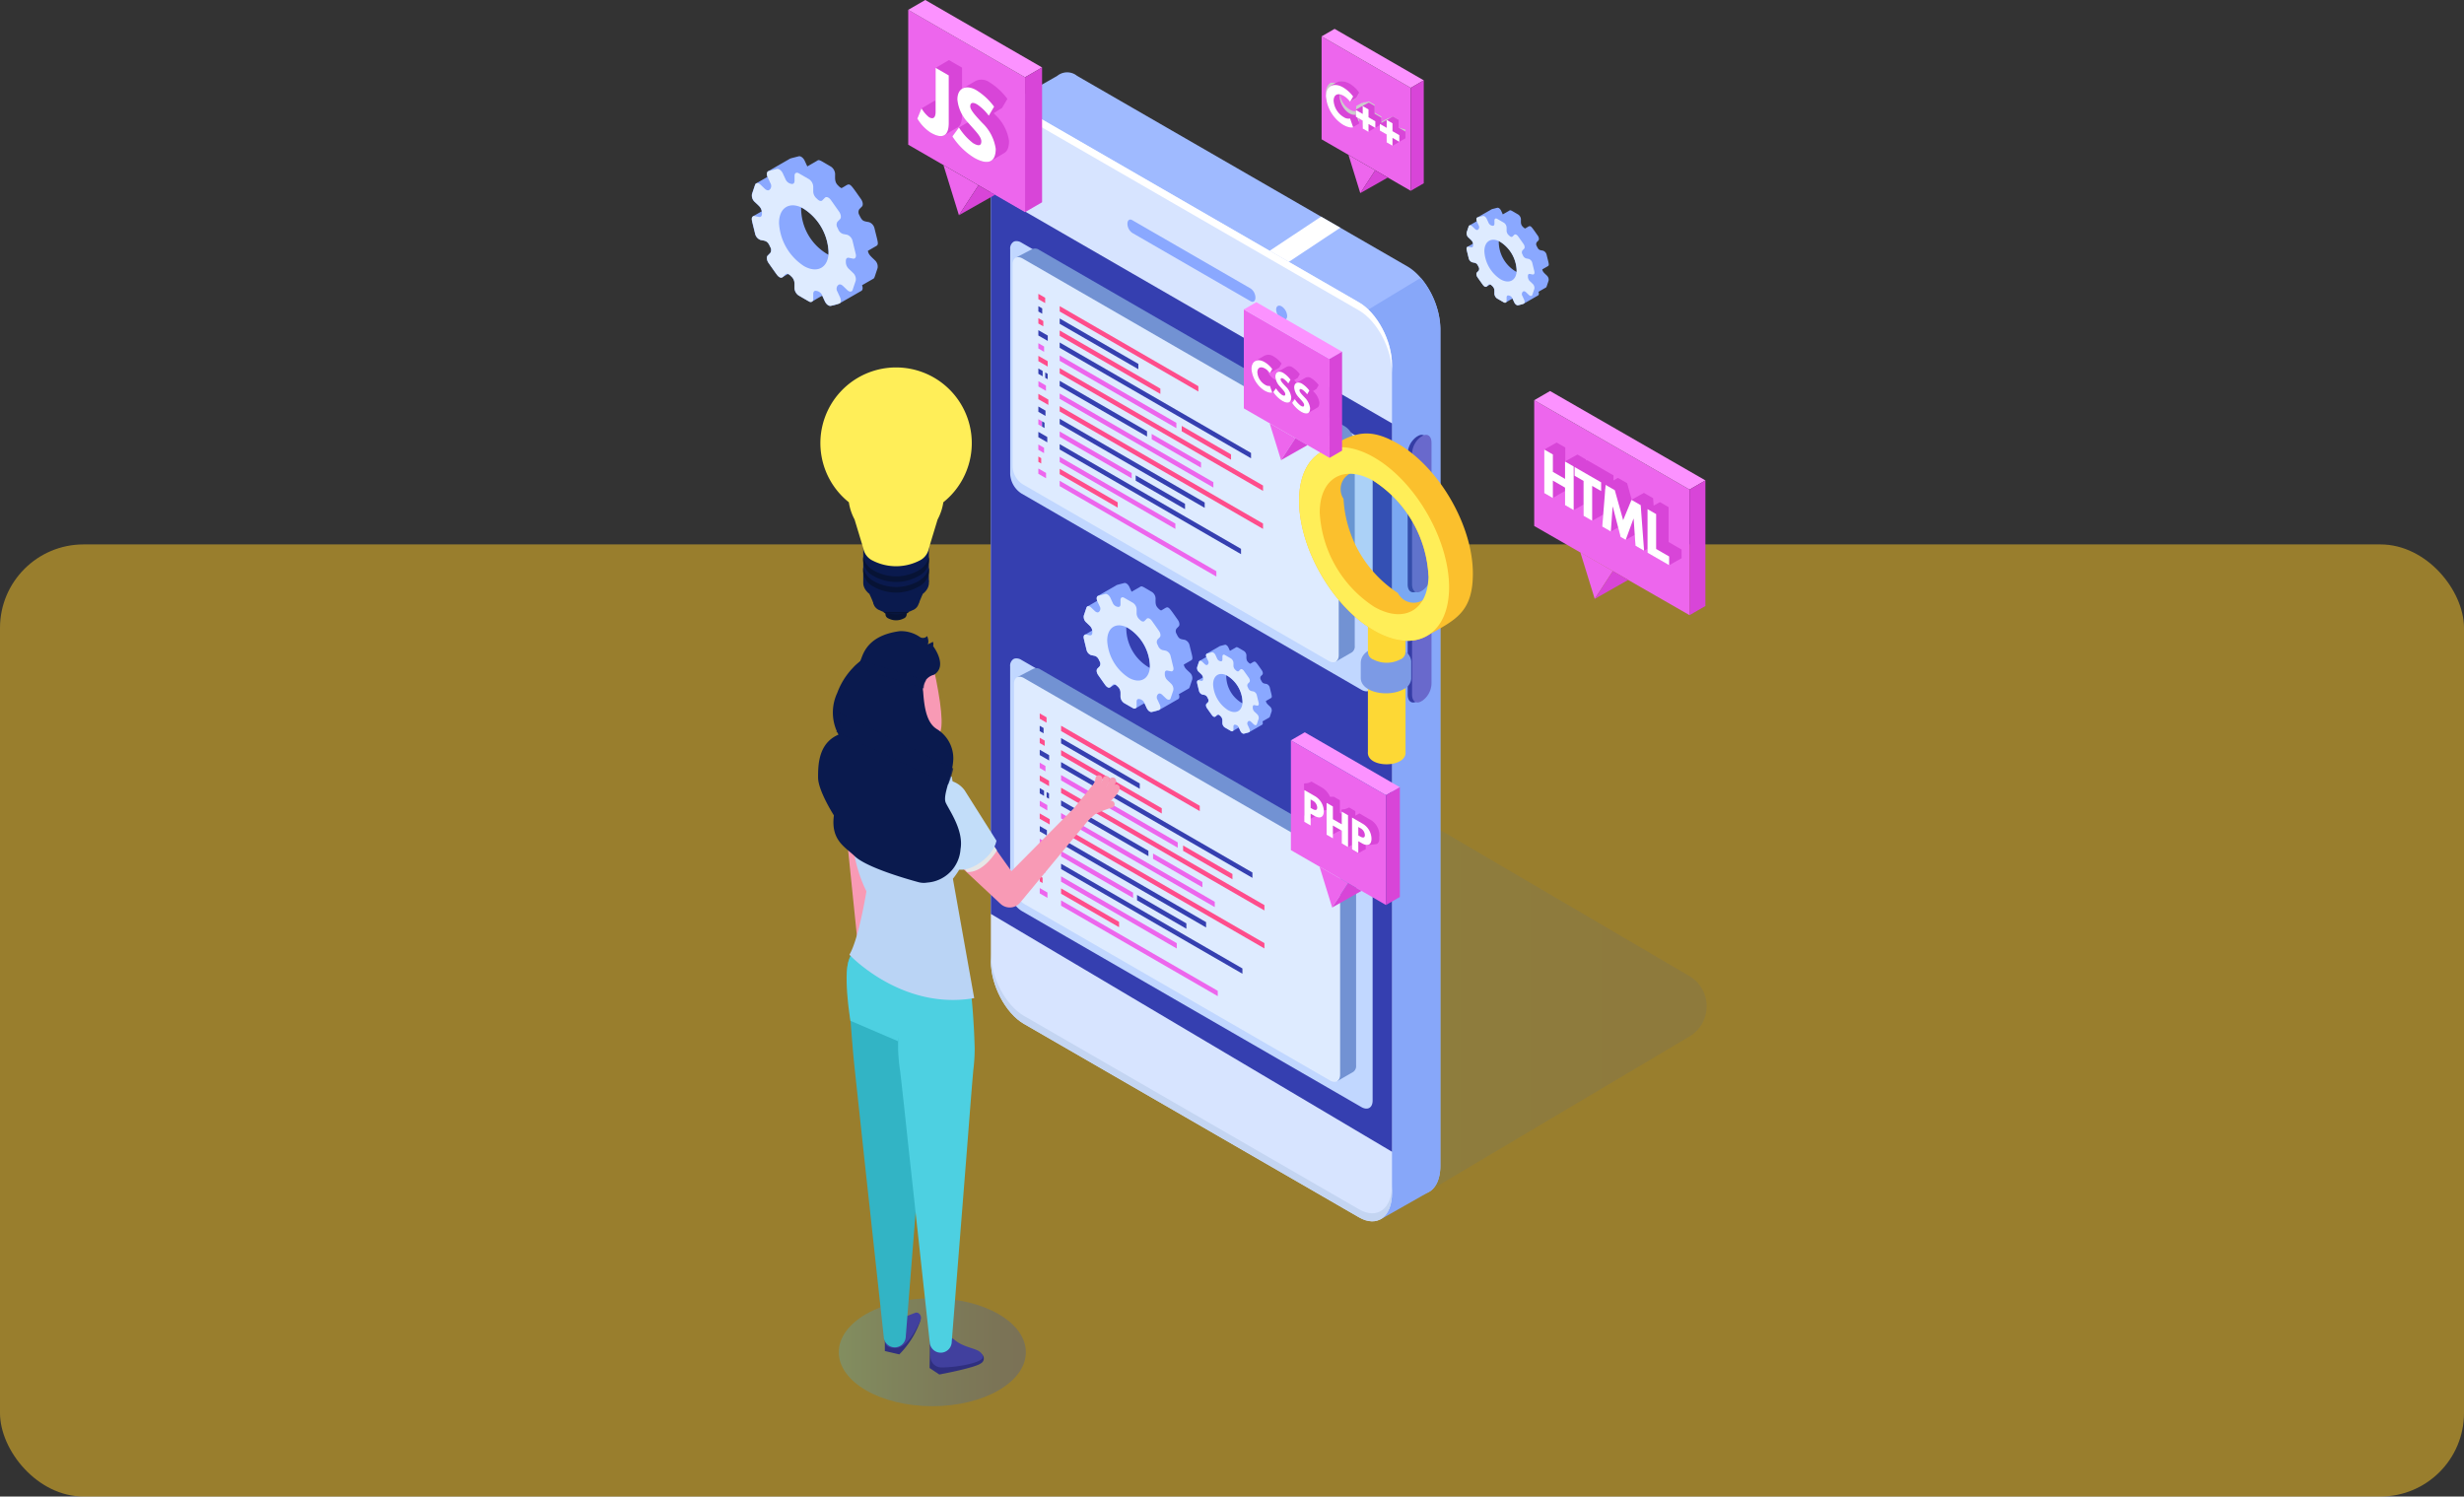 <svg xmlns="http://www.w3.org/2000/svg" xmlns:xlink="http://www.w3.org/1999/xlink" width="295" height="179.186" viewBox="0 0 295 179.186">
  <rect x="0" y="0" width="295" height="179.186" fill="#333333" stroke="none"/>
  <defs>
    <linearGradient id="linear-gradient" y1="0.5" x2="1" y2="0.5" gradientUnits="objectBoundingBox">
      <stop offset="0" stop-color="#3bbfff"/>
      <stop offset="0.291" stop-color="#2f93ef"/>
      <stop offset="0.603" stop-color="#246be1"/>
      <stop offset="0.85" stop-color="#1e52d9"/>
      <stop offset="1" stop-color="#1c49d6"/>
    </linearGradient>
  </defs>
  <g id="Grupo_56730" data-name="Grupo 56730" transform="translate(-285 -3253.814)">
    <rect id="Rectángulo_5200" data-name="Rectángulo 5200" width="295" height="114" rx="10" transform="translate(285 3319)" fill="#ffca28" opacity="0.5"/>
    <g id="Grupo_56729" data-name="Grupo 56729" transform="translate(134.971 3174.846)">
      <g id="Grupo_56677" data-name="Grupo 56677" transform="translate(333.708 125.79)">
        <g id="Grupo_56674" data-name="Grupo 56674">
          <g id="Grupo_56673" data-name="Grupo 56673">
            <path id="Trazado_102510" data-name="Trazado 102510" d="M738.178,334.961V350l-18.6-10.68V324.259Z" transform="translate(-719.575 -323.164)" fill="#ed66ed"/>
            <path id="Trazado_102511" data-name="Trazado 102511" d="M719.575,319.745l18.6,10.7,1.9-1.1-18.6-10.7Z" transform="translate(-719.575 -318.649)" fill="#fc92ff"/>
            <path id="Trazado_102512" data-name="Trazado 102512" d="M814.8,374.513v15.037l1.9-1.1V373.413Z" transform="translate(-796.201 -362.715)" fill="#d845d8"/>
          </g>
          <path id="Trazado_102513" data-name="Trazado 102513" d="M747.855,417.454l1.724,5.584,2.177-3.331Z" transform="translate(-742.331 -398.153)" fill="#ed66ed"/>
          <path id="Trazado_102514" data-name="Trazado 102514" d="M756.683,432.317l4.009-2.274-1.832-1.058Z" transform="translate(-749.434 -407.432)" fill="#d845d8"/>
        </g>
        <g id="Grupo_56676" data-name="Grupo 56676" transform="translate(1.208 6.164)">
          <path id="Trazado_102515" data-name="Trazado 102515" d="M740.649,362.115v-4.177l-1.031-.595-.756.417-.066-.892-1.1-.633-.057.032h0l-.057.032h0l-.057.032h0l-.057.032h0l-.057.032h0l-.057.032h0l-.057.032h0l-.057.032h0l-.057.032h0l-.057.032h0l-.057.032h0l-.057.032h0l-.057.032h0l-.057.032h0l-.057.032h0l-.057.032h0l-.057.032h0l-.057.032h0l-.057.032h0l-.057.032h0l-.057.032h0l-.057.032h0l-.057.032h0l-.057.032h0l-.057.032h0l-.029.016-.55-1.971-1.014-.586h0l-.086-.05-.533.3v-.6l-3.179-1.835-.109.06v-.123l-1.03-.6-1.458.814V350.8l-1.03-.595-.057.032h0l-.057.032-.114.064h0l-.057.032-.114.064-.171.1-.228.128h0l-.057.032-.114.064h0l-.057.032-.114.064-.171.1-.171.1v5.221l1.03.6v-.065l.057.033v-.065l.057.033v-.065l.057.033v-.065l.057.033v-.065l.057.033v-.065l.057.033v-.065l.057.033v-.065l.057.033v-.065l.057.033V356.5l.057.033v-.065l.057.033v-.065l.057.033V356.4l.057.033v-.065l.057.033v-.065l.057.033v-.065l.057.033v-.065l.057.033v-.065l.057.033v-.065l.057.033v-.065l.057.033v-.065l.057.033v-.065l.057.033v-.065l.057.033v-.065l.057.033v-.065l.057.033v-.065l.031.018v1.686l1.027.593v.01l1.186-.662v1.338l1.027.593v.01l1.325-.742-.116,1.43,1.028.593v.01l.879-.5.291,1.13.611.353v.01l1.084-.6.086,1.3,1.03.595.417-.219v.46l2.583,1.491v.011l1.487-.837v-1.044Zm-7.662-5.274v-1.032l.088-.079,0-.016h0Z" transform="translate(-725.768 -350.205)" fill="#d845d8" style="mix-blend-mode: multiply;isolation: isolate"/>
          <g id="Grupo_56675" data-name="Grupo 56675" transform="translate(0 0.837)">
            <path id="Trazado_102516" data-name="Trazado 102516" d="M726.788,360.307l-1.03-.595v-5.221l1.03.595v2.082l1.458.842v-2.082l1.031.595v5.221l-1.031-.595v-2.095l-1.458-.842Z" transform="translate(-725.758 -354.491)" fill="#fff"/>
            <path id="Trazado_102517" data-name="Trazado 102517" d="M744.33,365.213l3.179,1.835v1.044l-1.074-.62v4.177l-1.03-.595v-4.177l-1.074-.62Z" transform="translate(-740.702 -363.118)" fill="#fff"/>
            <path id="Trazado_102518" data-name="Trazado 102518" d="M765.04,380.261l-.027-.016-.926,2.528-.614-.354-.926-3.6-.027-.016-.214,2.971-1.03-.595.406-4.987,1.1.633,1,3.591,1-2.433,1.1.633.406,5.455-1.03-.595Z" transform="translate(-754.337 -371.955)" fill="#fff"/>
            <path id="Trazado_102519" data-name="Trazado 102519" d="M790.079,395.8l1.556.9v1.044l-2.587-1.493v-5.221l1.03.595Z" transform="translate(-776.685 -383.894)" fill="#fff"/>
          </g>
        </g>
      </g>
      <path id="Trazado_102520" data-name="Trazado 102520" d="M471.628,626.69l35.165-20.863a4.2,4.2,0,0,0-.019-7.232l-32.563-19.084-42.19,27.65Z" transform="translate(-154.487 -402.761)" opacity="0.09" fill="url(#linear-gradient)" style="mix-blend-mode: multiply;isolation: isolate"/>
      <path id="Trazado_102521" data-name="Trazado 102521" d="M441.125,146.549l-39.537-22.81a1.881,1.881,0,0,0-2.384,0l-6.81,3.881,4.655,2.364v91.65h0v3.811c0,2.872,1.769,6.221,3.95,7.48l37.2,21.479-2.469,3.431,2.159,1.776,5.716-2.191h0c.9-.436,1.469-1.563,1.469-3.2v-4.11h0V154.029C445.075,151.157,443.307,147.808,441.125,146.549Z" transform="translate(-122.601 -35.684)" fill="#9fbaff"/>
      <path id="Trazado_102522" data-name="Trazado 102522" d="M571.091,257.24l-1.5-.136-1.3,92.031,11.447,6.609-2.469,3.431L579.426,362l5.716-3.24h0c.9-.436,1.469-1.563,1.469-3.2v-4.11h0V255.367a9.955,9.955,0,0,0-2.35-6.111Z" transform="translate(-264.134 -137.022)" fill="#87a7f9"/>
      <g id="Grupo_56678" data-name="Grupo 56678" transform="translate(240.029 97.672)">
        <path id="Trazado_102523" data-name="Trazado 102523" d="M253.938,186.038l.9-.52c.451-.23.341-.306-.107-2.156a1.028,1.028,0,0,0-.646-.753c-.691-.14-.806-.078-1.172-.854a.659.659,0,0,1,0-.705l.311-.315c.166-.168.116-.568-.113-.892-1.6-2.264-1.217-1.88-2.334-1.313a1.253,1.253,0,0,1-.4-.307c-.433-.4-.364-.83-.364-1.385a1.133,1.133,0,0,0-.513-.888c-1.459-.843-1.374-.878-1.716-.651l-.208.12s-.846.487-.892.512l-.308-.667c-.166-.361-.487-.6-.716-.544-.909.238-1.014.239-1.194.372-.007,0-2.441,1.4-2.448,1.407-.234.132-.2.449-.106.689-.01.007-1.286.74-1.286.74-.22.131-.13-.007-.576,1.318a1.028,1.028,0,0,0,.329.936c.468.445.772.663.843,1.125l-.8.461c-.575.293-.469.263,0,2.216a1.029,1.029,0,0,0,.646.753c.692.14.806.079,1.172.854a.659.659,0,0,1,0,.705l-.311.315c-.166.168-.116.568.113.893,1.6,2.267,1.214,1.877,2.334,1.313a1.251,1.251,0,0,1,.4.307c.433.4.364.83.364,1.384a1.133,1.133,0,0,0,.513.888l1.211.7c.329.19.324.007,1.6-.68l.308.667c.166.361.487.6.716.544a3.59,3.59,0,0,0,1.324-.447l2.344-1.347c.166-.093.2-.37.08-.674.011-.007,1.286-.74,1.286-.74.22-.131.129.012.576-1.318a1.029,1.029,0,0,0-.329-.936C254.318,186.722,254.009,186.5,253.938,186.038Zm-7.992-5.2a6.365,6.365,0,0,1,3.272,5.675A6.365,6.365,0,0,1,245.946,180.835Z" transform="translate(-240.029 -174.711)" fill="#8aa8ff"/>
        <path id="Trazado_102524" data-name="Trazado 102524" d="M252.151,194.9l-.5-.475a1.142,1.142,0,0,1-.354-.779c0-.029,0-.058,0-.088s0-.059,0-.088c0-.264.139-.414.354-.37l.5.1c.269.055.417-.194.329-.556l-.374-1.546a1.029,1.029,0,0,0-.646-.753l-.5-.1a.95.95,0,0,1-.578-.556q-.044-.1-.09-.2a.659.659,0,0,1,0-.705l.311-.315c.166-.168.116-.568-.114-.892l-.98-1.388c-.229-.324-.55-.451-.716-.282l-.309.313c-.132.133-.366.084-.578-.121q-.074-.072-.149-.141a1.148,1.148,0,0,1-.364-.777v-.608a1.132,1.132,0,0,0-.513-.888l-1.211-.7c-.283-.164-.513-.031-.513.3v.608c0,.261-.148.406-.364.357l-.149-.031a.938.938,0,0,1-.578-.547l-.309-.669c-.166-.361-.487-.6-.716-.544l-.98.256c-.229.06-.28.4-.113.761l.311.675a.647.647,0,0,1,0,.7q-.046.045-.09.092c-.13.138-.364.093-.578-.111l-.5-.48c-.269-.257-.559-.253-.646.007l-.374,1.114a1.028,1.028,0,0,0,.329.936l.5.475a1.142,1.142,0,0,1,.354.779c0,.029,0,.058,0,.088s0,.059,0,.088c0,.264-.139.414-.354.37l-.5-.1c-.269-.054-.417.195-.329.556l.374,1.546a1.029,1.029,0,0,0,.646.753l.5.1a.95.95,0,0,1,.578.556q.045.1.09.2a.659.659,0,0,1,0,.705l-.311.315c-.166.168-.116.568.113.892l.98,1.388c.229.324.55.451.716.282l.309-.313c.132-.133.366-.085.578.121q.074.071.149.141a1.148,1.148,0,0,1,.364.777v.608a1.133,1.133,0,0,0,.513.888l1.211.7c.283.164.513.031.513-.3v-.608c0-.261.148-.406.364-.357l.149.031a.939.939,0,0,1,.578.547l.309.669c.166.361.487.6.716.544l.98-.256c.229-.06.28-.4.114-.761l-.311-.674a.647.647,0,0,1,0-.7q.046-.045.09-.092c.13-.138.364-.093.578.111l.5.48c.269.257.559.253.646-.007l.374-1.114A1.028,1.028,0,0,0,252.151,194.9Zm-5.884-.818a6.563,6.563,0,0,1-2.969-5.143c0-1.894,1.329-2.661,2.969-1.714a6.563,6.563,0,0,1,2.969,5.143C249.236,194.263,247.907,195.031,246.267,194.084Z" transform="translate(-240.029 -180.938)" fill="#deebff"/>
      </g>
      <g id="Grupo_56679" data-name="Grupo 56679" transform="translate(325.613 103.839)">
        <path id="Trazado_102525" data-name="Trazado 102525" d="M687.2,213.662l.589-.339c.294-.15.223-.2-.069-1.406a.67.67,0,0,0-.421-.491c-.45-.091-.525-.051-.764-.557a.429.429,0,0,1,0-.46l.2-.205c.108-.11.075-.37-.074-.582-1.042-1.475-.793-1.225-1.521-.855a.817.817,0,0,1-.259-.2c-.282-.262-.237-.541-.237-.9a.738.738,0,0,0-.334-.579c-.951-.549-.9-.572-1.118-.424l-.136.078s-.551.317-.581.333l-.2-.434c-.108-.235-.317-.394-.467-.355-.593.155-.661.156-.778.243l-1.6.917c-.153.086-.131.293-.069.449l-.838.482c-.144.085-.085,0-.375.859a.67.67,0,0,0,.215.61c.3.29.5.432.549.733l-.522.3c-.375.191-.306.171,0,1.444a.67.67,0,0,0,.421.491c.451.091.525.051.764.557a.429.429,0,0,1,0,.46l-.2.205c-.109.11-.075.37.074.582,1.044,1.478.791,1.223,1.521.855a.818.818,0,0,1,.259.2c.282.262.237.541.237.9a.738.738,0,0,0,.334.579l.789.456c.215.124.211,0,1.046-.443l.2.435c.109.235.317.394.467.355a2.343,2.343,0,0,0,.863-.291l1.527-.878c.108-.061.13-.241.052-.439l.838-.482c.143-.085.084.007.375-.859a.67.67,0,0,0-.215-.61C687.449,214.108,687.248,213.964,687.2,213.662Zm-5.209-3.391a4.148,4.148,0,0,1,2.132,3.7A4.149,4.149,0,0,1,681.993,210.271Z" transform="translate(-678.136 -206.279)" fill="#8aa8ff"/>
        <path id="Trazado_102526" data-name="Trazado 102526" d="M686.037,219.439l-.325-.31a.744.744,0,0,1-.231-.508c0-.019,0-.038,0-.057s0-.038,0-.058c0-.172.091-.27.231-.241l.325.066c.175.036.272-.127.215-.362l-.244-1.008a.671.671,0,0,0-.421-.491l-.328-.066a.619.619,0,0,1-.377-.362c-.019-.043-.039-.085-.059-.128a.429.429,0,0,1,0-.46l.2-.205c.109-.11.075-.37-.074-.582l-.639-.9c-.149-.211-.358-.294-.467-.184l-.2.2c-.086.087-.239.055-.377-.079l-.1-.092a.748.748,0,0,1-.237-.506v-.4a.738.738,0,0,0-.334-.579l-.789-.456c-.185-.107-.334-.02-.334.193v.4c0,.17-.1.264-.237.232l-.1-.02a.611.611,0,0,1-.377-.357l-.2-.436c-.108-.235-.318-.394-.467-.355l-.639.167c-.149.039-.182.261-.074.5l.2.44a.421.421,0,0,1,0,.457c-.02.019-.04.039-.059.06-.084.09-.237.061-.377-.072l-.328-.313c-.175-.167-.364-.165-.421,0l-.244.726a.67.67,0,0,0,.215.61l.325.31a.745.745,0,0,1,.231.508c0,.019,0,.038,0,.057s0,.038,0,.058c0,.172-.091.269-.231.241l-.325-.066c-.175-.036-.272.127-.215.362l.244,1.008a.67.67,0,0,0,.421.491l.328.066a.619.619,0,0,1,.377.362c.019.043.039.086.059.128a.429.429,0,0,1,0,.46l-.2.205c-.109.11-.075.37.074.582l.639.9c.149.211.358.294.467.184l.2-.2c.086-.087.239-.055.377.079l.1.092a.748.748,0,0,1,.237.506v.4a.738.738,0,0,0,.334.579l.789.456c.185.107.334.02.334-.193v-.4c0-.17.1-.265.237-.232l.1.02a.612.612,0,0,1,.377.357l.2.436c.109.235.317.394.467.355l.639-.167c.149-.039.182-.261.074-.5l-.2-.44a.421.421,0,0,1,0-.457c.02-.019.04-.039.059-.06.084-.09.237-.061.377.072l.328.313c.175.167.364.165.421,0l.244-.726A.67.67,0,0,0,686.037,219.439Zm-3.835-.533a4.277,4.277,0,0,1-1.935-3.352c0-1.234.866-1.735,1.935-1.117a4.278,4.278,0,0,1,1.935,3.352C684.137,219.023,683.271,219.523,682.2,218.906Z" transform="translate(-678.136 -210.337)" fill="#deebff"/>
      </g>
      <g id="Grupo_56680" data-name="Grupo 56680" transform="translate(268.659 91.531)">
        <path id="Trazado_102527" data-name="Trazado 102527" d="M430.663,276.468,390.537,253.3c-2.182-1.26-3.95-4.609-3.95-7.481V146.675c0-2.872,1.769-4.179,3.95-2.919l40.126,23.167c2.182,1.26,3.95,4.609,3.95,7.481v99.146C434.614,276.421,432.845,277.728,430.663,276.468Z" transform="translate(-386.587 -143.276)" fill="#d7e4ff"/>
        <path id="Trazado_102528" data-name="Trazado 102528" d="M434.614,311.453l-48.027-28.477V196.51l48.027,27.728Z" transform="translate(-386.587 -186.111)" fill="#353fb0"/>
        <path id="Trazado_102529" data-name="Trazado 102529" d="M485.041,223.316l-14.18-8.187a1.369,1.369,0,0,1-.572-1.093h0c0-.421.256-.615.572-.433l14.18,8.187a1.369,1.369,0,0,1,.572,1.093h0C485.613,223.3,485.357,223.5,485.041,223.316Z" transform="translate(-453.938 -199.81)" fill="#8aa8ff"/>
        <path id="Trazado_102530" data-name="Trazado 102530" d="M562.743,267.536c0,.421-.3.592-.66.381a1.46,1.46,0,0,1-.66-1.144c0-.421.3-.592.66-.381A1.459,1.459,0,0,1,562.743,267.536Z" transform="translate(-527.268 -242.269)" fill="#8aa8ff"/>
      </g>
      <path id="Trazado_102531" data-name="Trazado 102531" d="M390.537,144.717l40.126,23.167c2.182,1.259,3.95,4.609,3.95,7.48V174.4c0-2.872-1.768-6.221-3.95-7.481l-40.126-23.167c-2.182-1.26-3.95.047-3.95,2.919v.961C386.587,144.765,388.356,143.458,390.537,144.717Z" transform="translate(-117.928 -51.746)" fill="#fff"/>
      <path id="Trazado_102532" data-name="Trazado 102532" d="M430.663,693.931l-40.126-23.167c-2.182-1.259-3.95-4.609-3.95-7.48v.961c0,2.872,1.769,6.221,3.95,7.481l40.126,23.167c2.182,1.259,3.95-.047,3.95-2.919v-.961C434.614,693.884,432.845,695.191,430.663,693.931Z" transform="translate(-117.928 -470.169)" fill="#c4d5f2"/>
      <g id="Grupo_56681" data-name="Grupo 56681" transform="translate(318.561 131.032)">
        <path id="Trazado_102533" data-name="Trazado 102533" d="M643.279,364.116l-.162.093c-.6.345-1.083-.021-1.083-.819V347.776a2.594,2.594,0,0,1,1.083-2.07l.162-.093c.6-.345,1.083.021,1.083.819v15.615A2.594,2.594,0,0,1,643.279,364.116Z" transform="translate(-642.034 -345.483)" fill="#353da5"/>
        <path id="Trazado_102534" data-name="Trazado 102534" d="M643.279,465.62l-.162.093c-.6.345-1.083-.021-1.083-.819v-7.366a2.594,2.594,0,0,1,1.083-2.07l.162-.093c.6-.345,1.083.021,1.083.819v7.366A2.594,2.594,0,0,1,643.279,465.62Z" transform="translate(-642.034 -433.795)" fill="#353da5"/>
      </g>
      <g id="Grupo_56682" data-name="Grupo 56682" transform="translate(319.087 131.032)">
        <path id="Trazado_102535" data-name="Trazado 102535" d="M645.971,364.116l-.162.093c-.6.345-1.083-.021-1.083-.819V347.776a2.594,2.594,0,0,1,1.083-2.07l.162-.093c.6-.345,1.083.021,1.083.819v15.615A2.594,2.594,0,0,1,645.971,364.116Z" transform="translate(-644.726 -345.483)" fill="#6969cc"/>
        <path id="Trazado_102536" data-name="Trazado 102536" d="M645.971,465.62l-.162.093c-.6.345-1.083-.021-1.083-.819v-7.366a2.594,2.594,0,0,1,1.083-2.07l.162-.093c.6-.345,1.083.021,1.083.819v7.366A2.594,2.594,0,0,1,645.971,465.62Z" transform="translate(-644.726 -433.795)" fill="#6969cc"/>
      </g>
      <path id="Trazado_102537" data-name="Trazado 102537" d="M557.424,215.848l6.157-4.088,2.3,1.325-6.158,4.089Z" transform="translate(-255.392 -106.85)" fill="#fff"/>
      <g id="Grupo_56685" data-name="Grupo 56685" transform="translate(279.77 148.772)">
        <g id="Grupo_56683" data-name="Grupo 56683">
          <path id="Trazado_102538" data-name="Trazado 102538" d="M455.456,446.058l.78-.448c.389-.2.294-.264-.092-1.859a.886.886,0,0,0-.557-.649c-.6-.12-.695-.068-1.011-.736a.568.568,0,0,1,0-.608l.268-.272c.144-.145.1-.49-.1-.77-1.378-1.951-1.049-1.62-2.012-1.132a1.08,1.08,0,0,1-.343-.264c-.374-.346-.314-.716-.314-1.194a.977.977,0,0,0-.442-.765c-1.258-.726-1.185-.757-1.479-.561l-.18.1s-.729.419-.769.441l-.265-.575c-.144-.311-.42-.521-.617-.469-.784.205-.874.206-1.029.321l-2.11,1.213c-.2.114-.173.387-.091.594-.009.006-1.108.638-1.108.638-.19.113-.113-.006-.5,1.136a.886.886,0,0,0,.284.807c.4.384.666.572.727.97l-.69.4c-.5.253-.4.226,0,1.91a.886.886,0,0,0,.557.649c.6.121.695.068,1.011.736a.568.568,0,0,1,0,.608l-.268.272c-.143.145-.1.49.1.77,1.38,1.955,1.046,1.618,2.012,1.132a1.077,1.077,0,0,1,.343.264c.374.346.314.716.314,1.194a.977.977,0,0,0,.442.766l1.044.6c.284.164.28.006,1.384-.586l.265.575c.143.311.42.521.617.469a3.1,3.1,0,0,0,1.141-.385l2.021-1.161c.143-.08.173-.319.069-.581.009-.006,1.108-.638,1.108-.638.189-.113.111.01.5-1.136a.886.886,0,0,0-.284-.807C455.783,446.648,455.517,446.458,455.456,446.058Zm-6.89-4.486a5.488,5.488,0,0,1,2.82,4.893A5.487,5.487,0,0,1,448.566,441.572Z" transform="translate(-443.465 -436.292)" fill="#8aa8ff"/>
          <path id="Trazado_102539" data-name="Trazado 102539" d="M453.915,453.7l-.43-.41a.983.983,0,0,1-.306-.672c0-.025,0-.05,0-.075s0-.051,0-.076c0-.227.12-.357.306-.319l.43.087c.232.047.359-.168.284-.479l-.323-1.333a.886.886,0,0,0-.557-.649l-.434-.088a.819.819,0,0,1-.5-.48q-.038-.085-.078-.169a.567.567,0,0,1,0-.608l.268-.272c.143-.145.1-.49-.1-.769l-.845-1.2c-.2-.28-.474-.389-.618-.244l-.266.269c-.113.115-.316.073-.5-.1l-.128-.121a.989.989,0,0,1-.314-.67V444.8a.977.977,0,0,0-.442-.766l-1.044-.6c-.244-.141-.442-.027-.442.255v.524c0,.225-.127.35-.314.307l-.128-.027a.809.809,0,0,1-.5-.472l-.266-.577c-.143-.311-.42-.521-.617-.469l-.845.221c-.2.052-.241.346-.1.657l.268.581a.557.557,0,0,1,0,.6q-.04.038-.078.079c-.112.119-.314.08-.5-.1l-.434-.414c-.232-.221-.482-.218-.557.006l-.323.96a.886.886,0,0,0,.284.807l.43.41a.985.985,0,0,1,.306.672c0,.025,0,.05,0,.075s0,.051,0,.076c0,.227-.12.357-.306.319l-.43-.087c-.232-.047-.359.168-.284.479l.323,1.333a.886.886,0,0,0,.557.649l.434.088a.819.819,0,0,1,.5.48q.038.085.078.169a.568.568,0,0,1,0,.608l-.268.272c-.143.145-.1.49.1.769l.845,1.2c.2.28.474.389.617.244l.266-.269c.113-.115.316-.073.5.1l.128.121a.989.989,0,0,1,.314.67v.524a.977.977,0,0,0,.442.766l1.044.6c.244.141.442.027.442-.255v-.524c0-.225.127-.35.314-.307l.128.027a.81.81,0,0,1,.5.472l.266.577c.143.311.42.521.617.469l.845-.221c.2-.052.241-.346.1-.657l-.268-.581a.557.557,0,0,1,0-.6q.04-.038.078-.079c.112-.119.314-.08.5.1l.434.414c.232.221.482.218.557-.006l.323-.96A.887.887,0,0,0,453.915,453.7Zm-5.072-.705a5.658,5.658,0,0,1-2.56-4.434c0-1.632,1.146-2.294,2.56-1.478a5.658,5.658,0,0,1,2.56,4.434C451.4,453.149,450.257,453.811,448.843,452.995Z" transform="translate(-443.465 -441.661)" fill="#deebff"/>
        </g>
        <g id="Grupo_56684" data-name="Grupo 56684" transform="translate(13.555 7.402)">
          <path id="Trazado_102540" data-name="Trazado 102540" d="M521.114,480.911l.537-.309c.268-.137.2-.181-.063-1.281a.61.61,0,0,0-.384-.447c-.41-.083-.479-.047-.7-.507a.39.39,0,0,1,0-.419l.185-.187c.1-.1.069-.337-.067-.53-.949-1.344-.723-1.116-1.386-.779a.745.745,0,0,1-.236-.182c-.257-.239-.216-.493-.216-.822a.673.673,0,0,0-.3-.527c-.867-.5-.816-.521-1.019-.387l-.124.071s-.5.289-.53.3l-.183-.4c-.1-.214-.289-.359-.425-.324-.54.141-.6.142-.709.221l-1.454.836c-.139.078-.119.266-.063.409l-.764.44c-.131.078-.078,0-.342.783a.61.61,0,0,0,.2.556c.278.264.459.394.5.668l-.476.274c-.342.174-.279.156,0,1.316a.61.61,0,0,0,.384.447c.411.083.479.047.7.507a.391.391,0,0,1,0,.419l-.185.187c-.1.1-.069.337.067.53.951,1.347.721,1.115,1.386.78a.744.744,0,0,1,.236.182c.257.239.216.493.216.822a.673.673,0,0,0,.3.527l.719.415c.2.113.192,0,.953-.4l.183.4c.1.214.289.359.425.323a2.135,2.135,0,0,0,.786-.265l1.392-.8c.1-.055.119-.22.047-.4l.764-.44c.13-.078.077.007.342-.783a.611.611,0,0,0-.2-.556C521.339,481.317,521.156,481.186,521.114,480.911Zm-4.746-3.09a3.781,3.781,0,0,1,1.943,3.371A3.78,3.78,0,0,1,516.368,477.821Z" transform="translate(-512.853 -474.184)" fill="#8aa8ff"/>
          <path id="Trazado_102541" data-name="Trazado 102541" d="M520.052,486.175l-.3-.282a.678.678,0,0,1-.21-.463c0-.017,0-.035,0-.052s0-.035,0-.052c0-.157.083-.246.21-.22l.3.06c.16.032.247-.115.2-.33l-.222-.918a.611.611,0,0,0-.384-.447l-.3-.06a.564.564,0,0,1-.343-.33l-.054-.117a.391.391,0,0,1,0-.419l.185-.187c.1-.1.069-.337-.067-.53l-.582-.824c-.136-.193-.326-.268-.425-.168l-.183.186c-.078.079-.217.05-.343-.072l-.088-.084a.681.681,0,0,1-.216-.461v-.361a.673.673,0,0,0-.3-.527l-.719-.415c-.168-.1-.3-.018-.3.176v.361c0,.155-.088.241-.216.212l-.088-.018a.557.557,0,0,1-.343-.325l-.183-.4c-.1-.214-.289-.359-.425-.324l-.582.152c-.136.036-.166.238-.067.452l.185.4a.384.384,0,0,1,0,.416l-.054.055c-.077.082-.216.055-.343-.066l-.3-.285c-.16-.152-.332-.15-.384,0l-.222.662a.61.61,0,0,0,.2.556l.3.282a.679.679,0,0,1,.21.463c0,.017,0,.035,0,.052s0,.035,0,.053c0,.156-.083.246-.21.22l-.3-.06c-.16-.032-.248.115-.2.33l.222.918a.61.61,0,0,0,.384.447l.3.061a.563.563,0,0,1,.343.33l.054.116a.391.391,0,0,1,0,.419l-.185.187c-.1.1-.069.337.067.53l.582.824c.136.193.326.268.425.168l.183-.186c.078-.079.217-.05.343.072l.088.083a.682.682,0,0,1,.216.461v.361a.673.673,0,0,0,.3.527l.719.415c.168.1.3.019.3-.176v-.361c0-.155.088-.241.216-.212l.088.018a.558.558,0,0,1,.343.325l.183.4c.1.214.289.359.425.323l.582-.152c.136-.036.166-.238.067-.452l-.185-.4a.384.384,0,0,1,0-.416l.054-.055c.077-.082.216-.055.343.066l.3.285c.16.152.332.15.384,0l.222-.662A.611.611,0,0,0,520.052,486.175Zm-3.494-.486a3.9,3.9,0,0,1-1.763-3.054c0-1.125.789-1.58,1.763-1.018a3.9,3.9,0,0,1,1.763,3.054C518.322,485.8,517.532,486.252,516.558,485.69Z" transform="translate(-512.853 -477.882)" fill="#deebff"/>
        </g>
      </g>
      <path id="Trazado_102542" data-name="Trazado 102542" d="M441.806,508.189c0-.015-.005-.03-.008-.046a2.82,2.82,0,0,0-.2-.643,3.281,3.281,0,0,0-.363-.628,3.006,3.006,0,0,0-.228-.275c-.04-.043-.081-.084-.123-.123a2.193,2.193,0,0,0-.4-.3l-20.356-11.753-20.357-11.753a1.089,1.089,0,0,0-.751-.169.65.65,0,0,0-.2.075.943.943,0,0,0-.393.869v4.692h0v22.247a2.967,2.967,0,0,0,1.343,2.325l40.713,23.506c.741.428,1.342.081,1.342-.775V508.5A2.064,2.064,0,0,0,441.806,508.189Z" transform="translate(-127.46 -324.689)" fill="#c1d7ff" style="mix-blend-mode: multiply;isolation: isolate"/>
      <path id="Trazado_102543" data-name="Trazado 102543" d="M441.239,251.1c-.475-.646.8.2-21.107-12.451L399.776,226.9a1.091,1.091,0,0,0-.751-.169.651.651,0,0,0-.2.075.943.943,0,0,0-.393.869v4.692h0V254.61a2.967,2.967,0,0,0,1.343,2.325l40.713,23.506c.741.428,1.342.081,1.342-.775V252.727A2.907,2.907,0,0,0,441.239,251.1Z" transform="translate(-127.46 -118.882)" fill="#c1d7ff" style="mix-blend-mode: multiply;isolation: isolate"/>
      <g id="Grupo_56688" data-name="Grupo 56688" transform="translate(271.26 108.728)">
        <path id="Trazado_102544" data-name="Trazado 102544" d="M442.525,254.532c0-.057-.013-.115-.023-.174a2.338,2.338,0,0,0-.065-.277,2.786,2.786,0,0,0-.181-.448c-.04-.079-.084-.155-.13-.23s-.081-.127-.126-.187a2.75,2.75,0,0,0-.2-.247,2.077,2.077,0,0,0-.469-.381l-12.192-7.039-24.383-14.078a.857.857,0,0,0-.835-.093h0l-.013.008-.007,0-1.917,1,1.567.676v3.314h0V256.37a2.665,2.665,0,0,0,1.206,2.089l35.528,20.512.009,1.78,1.89-1.091h0l.005,0h0a.851.851,0,0,0,.348-.777v-24.2Q442.532,254.606,442.525,254.532Z" transform="translate(-401.572 -231.309)" fill="#7292d3"/>
        <path id="Trazado_102545" data-name="Trazado 102545" d="M399.9,261.688a2.671,2.671,0,0,0,1.208,2.092l36.63,21.148c.667.385,1.208.073,1.208-.7V259.994a2.67,2.67,0,0,0-1.208-2.092l-36.63-21.148c-.667-.385-1.208-.073-1.208.7Z" transform="translate(-399.899 -235.557)" fill="#deebff"/>
        <g id="Grupo_56687" data-name="Grupo 56687" transform="translate(3.085 5.422)">
          <path id="Trazado_102546" data-name="Trazado 102546" d="M445.37,276.835l-16.6-9.586v-.639l16.6,9.586Z" transform="translate(-426.213 -265.137)" fill="#ff4d8c"/>
          <path id="Trazado_102547" data-name="Trazado 102547" d="M438.186,280.247l-9.419-5.438v-.639l9.419,5.438Z" transform="translate(-426.213 -271.219)" fill="#353fb0"/>
          <path id="Trazado_102548" data-name="Trazado 102548" d="M440.82,289.122l-12.053-6.959v-.639l12.053,6.959Z" transform="translate(-426.213 -277.137)" fill="#ff4d8c"/>
          <path id="Trazado_102549" data-name="Trazado 102549" d="M451.676,302.745l-22.909-13.226v-.639l22.909,13.226Z" transform="translate(-426.213 -283.055)" fill="#353fb0"/>
          <path id="Trazado_102550" data-name="Trazado 102550" d="M442.736,305.551l-13.969-8.065v-.639l13.969,8.065Z" transform="translate(-426.213 -289.466)" fill="#ed66ed"/>
          <path id="Trazado_102551" data-name="Trazado 102551" d="M453.113,319.305l-24.345-14.056v-.639l24.345,14.056Z" transform="translate(-426.213 -295.713)" fill="#ff4d8c"/>
          <path id="Trazado_102552" data-name="Trazado 102552" d="M447.166,331.4l-18.4-10.622v-.639l18.4,10.622Z" transform="translate(-426.213 -308.207)" fill="#ed66ed"/>
          <path id="Trazado_102553" data-name="Trazado 102553" d="M453.113,342.6,428.767,328.54V327.9l24.345,14.056Z" transform="translate(-426.213 -314.453)" fill="#ff4d8c"/>
          <path id="Trazado_102554" data-name="Trazado 102554" d="M446.128,346.326,428.767,336.3v-.639l17.361,10.023Z" transform="translate(-426.213 -320.7)" fill="#353fb0"/>
          <path id="Trazado_102555" data-name="Trazado 102555" d="M439.224,319.05l-10.457-6.037v-.639l10.457,6.037Z" transform="translate(-426.213 -301.96)" fill="#353fb0"/>
          <path id="Trazado_102556" data-name="Trazado 102556" d="M437.388,349.043l-8.621-4.977v-.639l8.621,4.977Z" transform="translate(-426.213 -326.947)" fill="#ed66ed"/>
          <path id="Trazado_102557" data-name="Trazado 102557" d="M481.255,374.37l-5.907-3.41v-.639l5.907,3.41Z" transform="translate(-463.694 -348.587)" fill="#353fb0"/>
          <path id="Trazado_102558" data-name="Trazado 102558" d="M491.061,348.978l-5.907-3.41v-.639l5.907,3.41Z" transform="translate(-471.585 -328.155)" fill="#ed66ed"/>
          <path id="Trazado_102559" data-name="Trazado 102559" d="M509.449,344.067l-5.907-3.41v-.639l5.907,3.41Z" transform="translate(-486.38 -324.204)" fill="#ff4d8c"/>
          <path id="Trazado_102560" data-name="Trazado 102560" d="M450.479,364.365,428.767,351.83v-.639l21.711,12.535Z" transform="translate(-426.213 -333.194)" fill="#353fb0"/>
          <path id="Trazado_102561" data-name="Trazado 102561" d="M442.616,367.589l-13.849-8v-.639l13.849,8Z" transform="translate(-426.213 -339.44)" fill="#ed66ed"/>
          <path id="Trazado_102562" data-name="Trazado 102562" d="M447.525,385.132,428.767,374.3v-.639l18.758,10.83Z" transform="translate(-426.213 -351.277)" fill="#ed66ed"/>
          <path id="Trazado_102563" data-name="Trazado 102563" d="M435.712,370.957l-6.944-4.009v-.639l6.944,4.009Z" transform="translate(-426.213 -345.358)" fill="#ff4d8c"/>
          <g id="Grupo_56686" data-name="Grupo 56686">
            <path id="Trazado_102564" data-name="Trazado 102564" d="M416.509,260.172l-.817-.471v-.639l.817.471Z" transform="translate(-415.692 -259.062)" fill="#ff4d8c"/>
            <path id="Trazado_102565" data-name="Trazado 102565" d="M416.155,267.527l-.463-.267v-.639l.463.267Z" transform="translate(-415.692 -265.145)" fill="#353fb0"/>
            <path id="Trazado_102566" data-name="Trazado 102566" d="M416.285,274.957l-.593-.342v-.639l.593.342Z" transform="translate(-415.692 -271.063)" fill="#ff4d8c"/>
            <path id="Trazado_102567" data-name="Trazado 102567" d="M416.819,282.62l-1.127-.65v-.639l1.127.65Z" transform="translate(-415.692 -276.981)" fill="#353fb0"/>
            <path id="Trazado_102568" data-name="Trazado 102568" d="M416.379,290.334l-.687-.4V289.3l.687.4Z" transform="translate(-415.692 -283.392)" fill="#ed66ed"/>
            <path id="Trazado_102569" data-name="Trazado 102569" d="M416.81,298.346l-1.117-.645v-.639l1.117.645Z" transform="translate(-415.692 -289.639)" fill="#ff4d8c"/>
            <path id="Trazado_102570" data-name="Trazado 102570" d="M416.6,313.75l-.9-.522v-.639l.9.522Z" transform="translate(-415.692 -302.132)" fill="#ed66ed"/>
            <path id="Trazado_102571" data-name="Trazado 102571" d="M416.89,321.682l-1.2-.691v-.639l1.2.691Z" transform="translate(-415.692 -308.379)" fill="#ff4d8c"/>
            <path id="Trazado_102572" data-name="Trazado 102572" d="M416.546,329.247l-.854-.493v-.639l.854.493Z" transform="translate(-415.692 -314.626)" fill="#353fb0"/>
            <path id="Trazado_102573" data-name="Trazado 102573" d="M416.206,305.761l-.514-.3v-.639l.514.3Z" transform="translate(-415.692 -295.885)" fill="#353fb0"/>
            <path id="Trazado_102574" data-name="Trazado 102574" d="M416.116,336.762l-.424-.245v-.639l.424.245Z" transform="translate(-415.692 -320.873)" fill="#ed66ed"/>
            <path id="Trazado_102575" data-name="Trazado 102575" d="M418.273,338.008l-.29-.168V337.2l.29.168Z" transform="translate(-417.535 -321.937)" fill="#353fb0"/>
            <path id="Trazado_102576" data-name="Trazado 102576" d="M420.186,308.058l-.29-.168v-.639l.29.168Z" transform="translate(-419.074 -297.838)" fill="#353fb0"/>
            <path id="Trazado_102577" data-name="Trazado 102577" d="M416.76,344.9l-1.068-.616v-.639l1.068.616Z" transform="translate(-415.692 -327.119)" fill="#353fb0"/>
            <path id="Trazado_102578" data-name="Trazado 102578" d="M416.373,352.437l-.681-.393v-.639l.681.393Z" transform="translate(-415.692 -333.366)" fill="#ed66ed"/>
            <path id="Trazado_102579" data-name="Trazado 102579" d="M416.615,367.286l-.923-.533v-.639l.923.533Z" transform="translate(-415.692 -345.202)" fill="#ed66ed"/>
            <path id="Trazado_102580" data-name="Trazado 102580" d="M416.034,359.6l-.342-.2v-.639l.342.2Z" transform="translate(-415.692 -339.284)" fill="#ff4d8c"/>
          </g>
        </g>
      </g>
      <g id="Grupo_56691" data-name="Grupo 56691" transform="translate(271.426 158.966)">
        <path id="Trazado_102581" data-name="Trazado 102581" d="M443.375,511.7c0-.057-.013-.115-.023-.174a2.34,2.34,0,0,0-.065-.277,2.769,2.769,0,0,0-.181-.448c-.04-.079-.084-.155-.13-.23s-.081-.127-.126-.187a2.66,2.66,0,0,0-.2-.247,2.077,2.077,0,0,0-.469-.381l-12.192-7.039L405.6,488.643a.857.857,0,0,0-.835-.093h0l-.013.007-.007,0-1.916,1,1.567.677v3.314h0V513.54a2.666,2.666,0,0,0,1.206,2.089l35.528,20.512.009,1.78,1.89-1.091h0l.005,0h0a.851.851,0,0,0,.348-.777v-24.2Q443.381,511.776,443.375,511.7Z" transform="translate(-402.422 -488.479)" fill="#7292d3"/>
        <path id="Trazado_102582" data-name="Trazado 102582" d="M400.749,518.858a2.67,2.67,0,0,0,1.208,2.092l36.63,21.148c.667.385,1.208.073,1.208-.7V517.164a2.67,2.67,0,0,0-1.208-2.092l-36.63-21.148c-.667-.385-1.208-.073-1.208.7Z" transform="translate(-400.749 -492.727)" fill="#deebff"/>
        <g id="Grupo_56690" data-name="Grupo 56690" transform="translate(3.085 5.422)">
          <path id="Trazado_102583" data-name="Trazado 102583" d="M446.219,534.005l-16.6-9.586v-.639l16.6,9.586Z" transform="translate(-427.062 -522.306)" fill="#ff4d8c"/>
          <path id="Trazado_102584" data-name="Trazado 102584" d="M439.036,537.417l-9.419-5.438v-.639l9.419,5.438Z" transform="translate(-427.062 -528.389)" fill="#353fb0"/>
          <path id="Trazado_102585" data-name="Trazado 102585" d="M441.67,546.292l-12.053-6.959V538.7l12.053,6.959Z" transform="translate(-427.062 -534.307)" fill="#ff4d8c"/>
          <path id="Trazado_102586" data-name="Trazado 102586" d="M452.525,559.915l-22.909-13.226v-.639l22.909,13.226Z" transform="translate(-427.062 -540.225)" fill="#353fb0"/>
          <path id="Trazado_102587" data-name="Trazado 102587" d="M443.585,562.721l-13.969-8.065v-.639l13.969,8.065Z" transform="translate(-427.062 -546.636)" fill="#ed66ed"/>
          <path id="Trazado_102588" data-name="Trazado 102588" d="M453.962,576.475l-24.345-14.056v-.639l24.345,14.056Z" transform="translate(-427.062 -552.883)" fill="#ff4d8c"/>
          <path id="Trazado_102589" data-name="Trazado 102589" d="M448.015,588.569l-18.4-10.622v-.639l18.4,10.622Z" transform="translate(-427.062 -565.377)" fill="#ed66ed"/>
          <path id="Trazado_102590" data-name="Trazado 102590" d="M453.962,599.765,429.617,585.71v-.639l24.345,14.056Z" transform="translate(-427.062 -571.623)" fill="#ff4d8c"/>
          <path id="Trazado_102591" data-name="Trazado 102591" d="M446.978,603.5l-17.361-10.023v-.639l17.361,10.023Z" transform="translate(-427.062 -577.87)" fill="#353fb0"/>
          <path id="Trazado_102592" data-name="Trazado 102592" d="M440.073,576.22l-10.457-6.037v-.639l10.457,6.037Z" transform="translate(-427.062 -559.13)" fill="#353fb0"/>
          <path id="Trazado_102593" data-name="Trazado 102593" d="M438.237,606.213l-8.621-4.977V600.6l8.621,4.977Z" transform="translate(-427.062 -584.117)" fill="#ed66ed"/>
          <path id="Trazado_102594" data-name="Trazado 102594" d="M482.1,631.54l-5.907-3.41v-.639l5.907,3.41Z" transform="translate(-464.544 -605.757)" fill="#353fb0"/>
          <path id="Trazado_102595" data-name="Trazado 102595" d="M491.911,606.148,486,602.738V602.1l5.907,3.41Z" transform="translate(-472.434 -585.325)" fill="#ed66ed"/>
          <path id="Trazado_102596" data-name="Trazado 102596" d="M510.3,601.237l-5.907-3.41v-.639l5.907,3.41Z" transform="translate(-487.23 -581.374)" fill="#ff4d8c"/>
          <path id="Trazado_102597" data-name="Trazado 102597" d="M451.328,621.535,429.617,609v-.639L451.328,620.9Z" transform="translate(-427.062 -590.364)" fill="#353fb0"/>
          <path id="Trazado_102598" data-name="Trazado 102598" d="M443.466,624.759l-13.849-8v-.639l13.849,8Z" transform="translate(-427.062 -596.61)" fill="#ed66ed"/>
          <path id="Trazado_102599" data-name="Trazado 102599" d="M448.375,642.3l-18.758-10.83v-.639l18.758,10.83Z" transform="translate(-427.062 -608.446)" fill="#ed66ed"/>
          <path id="Trazado_102600" data-name="Trazado 102600" d="M436.561,628.127l-6.944-4.009v-.639l6.944,4.009Z" transform="translate(-427.062 -602.528)" fill="#ff4d8c"/>
          <g id="Grupo_56689" data-name="Grupo 56689">
            <path id="Trazado_102601" data-name="Trazado 102601" d="M417.358,517.342l-.816-.471v-.639l.816.471Z" transform="translate(-416.542 -516.232)" fill="#ff4d8c"/>
            <path id="Trazado_102602" data-name="Trazado 102602" d="M417,524.7l-.463-.267v-.639l.463.267Z" transform="translate(-416.542 -522.315)" fill="#353fb0"/>
            <path id="Trazado_102603" data-name="Trazado 102603" d="M417.134,532.127l-.593-.342v-.639l.593.342Z" transform="translate(-416.542 -528.233)" fill="#ff4d8c"/>
            <path id="Trazado_102604" data-name="Trazado 102604" d="M417.668,539.79l-1.127-.65V538.5l1.127.65Z" transform="translate(-416.542 -534.151)" fill="#353fb0"/>
            <path id="Trazado_102605" data-name="Trazado 102605" d="M417.228,547.5l-.687-.4v-.639l.687.4Z" transform="translate(-416.542 -540.562)" fill="#ed66ed"/>
            <path id="Trazado_102606" data-name="Trazado 102606" d="M417.659,555.516l-1.117-.645v-.639l1.117.645Z" transform="translate(-416.542 -546.809)" fill="#ff4d8c"/>
            <path id="Trazado_102607" data-name="Trazado 102607" d="M417.446,570.919l-.9-.522v-.639l.9.522Z" transform="translate(-416.542 -559.302)" fill="#ed66ed"/>
            <path id="Trazado_102608" data-name="Trazado 102608" d="M417.739,578.852l-1.2-.691v-.639l1.2.691Z" transform="translate(-416.542 -565.549)" fill="#ff4d8c"/>
            <path id="Trazado_102609" data-name="Trazado 102609" d="M417.4,586.417l-.854-.493v-.639l.854.493Z" transform="translate(-416.542 -571.796)" fill="#353fb0"/>
            <path id="Trazado_102610" data-name="Trazado 102610" d="M417.056,562.931l-.514-.3V562l.514.3Z" transform="translate(-416.542 -553.055)" fill="#353fb0"/>
            <path id="Trazado_102611" data-name="Trazado 102611" d="M416.965,593.932l-.424-.245v-.639l.424.245Z" transform="translate(-416.542 -578.042)" fill="#ed66ed"/>
            <path id="Trazado_102612" data-name="Trazado 102612" d="M419.123,595.178l-.29-.168v-.639l.29.168Z" transform="translate(-418.385 -579.107)" fill="#353fb0"/>
            <path id="Trazado_102613" data-name="Trazado 102613" d="M421.035,565.228l-.29-.168v-.639l.29.168Z" transform="translate(-419.924 -555.008)" fill="#353fb0"/>
            <path id="Trazado_102614" data-name="Trazado 102614" d="M417.609,602.067l-1.068-.616v-.639l1.068.616Z" transform="translate(-416.542 -584.289)" fill="#353fb0"/>
            <path id="Trazado_102615" data-name="Trazado 102615" d="M417.223,609.607l-.681-.393v-.639l.681.393Z" transform="translate(-416.542 -590.536)" fill="#ed66ed"/>
            <path id="Trazado_102616" data-name="Trazado 102616" d="M417.464,624.456l-.922-.533v-.639l.922.533Z" transform="translate(-416.542 -602.372)" fill="#ed66ed"/>
            <path id="Trazado_102617" data-name="Trazado 102617" d="M416.883,616.766l-.341-.2v-.639l.341.2Z" transform="translate(-416.542 -596.454)" fill="#ff4d8c"/>
          </g>
        </g>
      </g>
      <g id="Grupo_56696" data-name="Grupo 56696" transform="translate(258.764 78.968)">
        <g id="Grupo_56693" data-name="Grupo 56693" transform="translate(0)">
          <g id="Grupo_56692" data-name="Grupo 56692">
            <path id="Trazado_102618" data-name="Trazado 102618" d="M349.928,93.079v16.148l-13.985-8.074V85Z" transform="translate(-335.941 -83.826)" fill="#ed66ed"/>
            <path id="Trazado_102619" data-name="Trazado 102619" d="M335.934,80.148l13.985,8.074,2.042-1.179-13.985-8.074Z" transform="translate(-335.934 -78.968)" fill="#fc92ff"/>
            <path id="Trazado_102620" data-name="Trazado 102620" d="M407.539,121.465v16.148l2.039-1.183V120.282Z" transform="translate(-393.551 -112.211)" fill="#d845d8"/>
          </g>
          <path id="Trazado_102621" data-name="Trazado 102621" d="M357.52,180.126l1.855,6.008,2.343-3.584Z" transform="translate(-353.303 -160.365)" fill="#ed66ed"/>
          <path id="Trazado_102622" data-name="Trazado 102622" d="M367.017,196.117l4.314-2.446-1.971-1.138Z" transform="translate(-360.945 -170.348)" fill="#d845d8"/>
        </g>
        <g id="Grupo_56695" data-name="Grupo 56695" transform="translate(1.093 7.191)">
          <path id="Trazado_102623" data-name="Trazado 102623" d="M350.894,122.372l-.22-.236,1-.627.635-1.08a7.721,7.721,0,0,0-2.138-1.987,1.644,1.644,0,0,0-1.709-.139c-.021.012-.041.023-.061.036s-.041.023-.061.036-.041.023-.061.036-.041.023-.061.036-.041.023-.061.036-.041.023-.061.036-.041.023-.061.036-.041.023-.061.036-.041.023-.061.036-.041.023-.061.036-.041.023-.061.036-.041.023-.061.036-.041.023-.061.036-.041.023-.061.036-.041.023-.061.036-.041.023-.061.036-.041.023-.061.036-.041.023-.061.036-.041.023-.061.036-.041.023-.061.036-.041.023-.061.036-.041.023-.061.036-.041.023-.061.036-.041.023-.061.036-.041.023-.061.036-.038.021-.056.032v-2.545l-1.451-.838h0l-.119-.069-.122.072h0l-.061.036h0l-.183.108h0l-.122.072h0l-.061.036h0l-.122.072h0l-.061.036h0l-.183.107h0l-.061.036h0l-.183.108h0l-.122.072h0l-.061.036h0l-.122.072h0l-.061.036h0l-.061.036.061.035h0l-.061-.035v4.078l-.041-.063-.06-.1-.061.036-.183.108-.183.107-.061.036-.183.107h0l-.122.072h0l-.061.036h0l-.122.072h0l-.061.036h0l-.061.036-.122.072-.061.036-.122.072-.061.036-.122.072-.5,1.225a5.051,5.051,0,0,0,1.612,1.693c.718.414,1.268.505,1.633.28.021-.011.041-.023.061-.036s.041-.023.061-.036.041-.023.061-.036.041-.023.061-.036.041-.023.061-.036.041-.023.061-.036.041-.023.061-.036.041-.023.061-.036.041-.023.061-.036.041-.023.061-.036.041-.023.061-.036.041-.023.061-.036.041-.023.061-.036.041-.023.061-.036.041-.023.061-.036.041-.023.061-.036.041-.023.061-.036.041-.023.061-.036.041-.023.061-.036.041-.023.061-.036.041-.023.061-.036.041-.023.061-.036.041-.023.061-.036.041-.023.061-.036.041-.023.061-.036c.376-.186.575-.674.575-1.468v-.156a6.683,6.683,0,0,0,.7.989h0l-1.061.624-.785,1.071a8.23,8.23,0,0,0,2.589,2.546c.807.466,1.58.672,2.07.353.021-.011.041-.023.061-.036s.041-.023.061-.036.041-.023.061-.036.041-.023.061-.036.041-.023.061-.036.041-.023.061-.036.041-.023.061-.036.041-.023.061-.036.041-.023.061-.036.041-.023.061-.036.041-.023.061-.036.041-.023.061-.036.041-.023.061-.036.041-.023.061-.036.041-.023.061-.036.041-.023.061-.036.041-.023.061-.036.041-.023.061-.036.041-.023.061-.036.041-.023.061-.036.041-.023.061-.036.041-.023.061-.036.041-.023.061-.036.041-.023.061-.036.041-.023.061-.036c.363-.2.589-.648.589-1.455A5.333,5.333,0,0,0,350.894,122.372Z" transform="translate(-341.53 -115.78)" fill="#d845d8" style="mix-blend-mode: multiply;isolation: isolate"/>
          <g id="Grupo_56694" data-name="Grupo 56694" transform="translate(0 0.932)">
            <path id="Trazado_102624" data-name="Trazado 102624" d="M345.289,127.168c0,1.562-.769,1.948-2.147,1.153a5.051,5.051,0,0,1-1.612-1.693l.5-1.225a3.884,3.884,0,0,0,.894,1.056c.451.26.794.14.794-.661v-5.247l1.57.907Z" transform="translate(-341.53 -120.551)" fill="#fff"/>
            <path id="Trazado_102625" data-name="Trazado 102625" d="M368.025,134.841l-.635,1.08a5.738,5.738,0,0,0-1.4-1.355c-.535-.309-.819-.193-.819.241s.651,1.138,1.437,1.977a5.333,5.333,0,0,1,1.612,3.1c0,1.9-1.253,1.842-2.6,1.066a8.23,8.23,0,0,1-2.589-2.546l.785-1.071a7.3,7.3,0,0,0,1.687,1.871c.342.2.994.535.994-.207,0-.579-.735-1.264-1.554-2.209a4.649,4.649,0,0,1-1.311-2.8c0-1.485,1.136-1.775,2.247-1.133A7.717,7.717,0,0,1,368.025,134.841Z" transform="translate(-358.836 -130.192)" fill="#fff"/>
          </g>
        </g>
      </g>
      <g id="Grupo_56701" data-name="Grupo 56701" transform="translate(304.579 166.65)">
        <g id="Grupo_56698" data-name="Grupo 56698" transform="translate(0)">
          <g id="Grupo_56697" data-name="Grupo 56697">
            <path id="Trazado_102626" data-name="Trazado 102626" d="M581.855,539.3v13.145l-11.384-6.573V532.725Z" transform="translate(-570.47 -531.765)" fill="#ed66ed"/>
            <path id="Trazado_102627" data-name="Trazado 102627" d="M570.464,528.771l11.384,6.573,1.663-.96-11.384-6.573Z" transform="translate(-570.464 -527.811)" fill="#fc92ff"/>
            <path id="Trazado_102628" data-name="Trazado 102628" d="M628.752,562.4V575.55l1.66-.963V561.442Z" transform="translate(-617.365 -554.872)" fill="#d845d8"/>
          </g>
          <path id="Trazado_102629" data-name="Trazado 102629" d="M588.035,610.157l1.51,4.891,1.907-2.918Z" transform="translate(-584.602 -594.07)" fill="#ed66ed"/>
          <path id="Trazado_102630" data-name="Trazado 102630" d="M595.766,623.174l3.512-1.991-1.6-.926Z" transform="translate(-590.823 -602.197)" fill="#d845d8"/>
        </g>
        <g id="Grupo_56700" data-name="Grupo 56700" transform="translate(1.613 6.415)">
          <path id="Trazado_102631" data-name="Trazado 102631" d="M586.505,564.64l-1.2-.695-.48.272v-.549l-.752-.434-.017.01h0l-.009,0h0l-.009.005h0l-.026.015h0l-.009,0h0l-.009.005h0l-.026.015h0l-.009.005h0l-.009,0h0l-.026.015h0l-.009.005h0l-.026.015h0l-.009.005h0l-.009,0h0l-.026.015h0l-.009,0h0l-.009,0h0l-.026.015h0l-.009,0h0l-.009,0h0l-.026.015h0l-.009,0h0l-.009,0h0l-.017.01h0l-.009,0h0l-.009,0h0l-.009.005h0l-.017.01h0l-.009,0h0l-.009,0h0l-.009.005h0l-.017.01h0l-.009,0h0l-.009.005h0l-.009,0h0l-.017.01h0l-.009.005h0l-.009,0h0l-.009,0h0l-.009,0h0l-.009,0h0l-.009.005h0l-.009,0h0l-.009,0h0l-.009,0h0l-.009.005h0l-.009,0h0l-.009,0h0l-.009,0h0l-.009,0h0l-.009.005h0l-.009,0h0l-.009,0h0l-.009,0h0l-.009.005h0l-.009,0h0l-.009,0h0l-.009,0h0l-.009.005h0l-.009,0h0l-.009,0h0l-.009,0h0l-.009.005h0l-.009,0h0l-.009,0h0l-.009,0h0l-.009,0h0l-.009.005h0l-.009,0h0l-.009,0h0l-.009,0h0l-.009.005h0l-.009,0h0l-.009,0h0l-.009,0h0l-.009.005h0l-.009,0h0l-.009,0h0l-.009,0h0l-.009,0h0l-.009.005h0l-.009,0,.009,0h0l-.009-.005v.516l-.189-.109v-1.519l-.751-.434-.009,0h0l-.009.005h0l-.009,0h0l-.009,0h0l-.009.005h0l-.009,0h0l-.009,0h0l-.009,0h0l-.009.005h0l-.009,0h0l-.009,0h0l-.009,0h0l-.009,0h0l-.008,0h0l-.009,0h0l-.009,0h0l-.008,0h0l-.009,0h0l-.009,0h0l-.008,0h0l-.008,0h0l-.009,0h0l-.008,0h0l-.008,0h0l-.009,0h0l-.008,0h0l-.008,0h0l-.008,0h0l-.008,0h0l-.008,0h0l-.008,0h0l-.008,0h0l-.008,0h0l-.008,0h0l-.008,0h0l-.008,0h0l-.008,0h0l-.008,0h0l-.008,0h0l-.008,0h0l-.008,0h0l-.008,0h0l-.008,0h0l-.008,0h0l-.008,0h0l-.008,0h0l-.008,0h0l-.008,0h0l-.008,0h0l-.008,0h0l-.008,0h0l-.008,0h0l-.008,0h0l-.008,0h0a2.288,2.288,0,0,0-.989-1.111l-1.144-.66h0l-.059-.034-.017.01h0l-.009,0h0l-.009,0h0l-.026.015h0l-.009,0h0l-.009,0h0l-.026.015h0l-.009,0h0l-.009,0h0l-.026.015h0l-.009,0h0l-.026.015h0l-.009,0h0l-.009,0h0l-.026.015h0l-.009,0h0l-.009.005h0l-.026.015h0l-.009.005h0l-.009,0h0l-.026.015h0l-.009.005h0l-.009,0h0l-.017.01h0l-.009.005h0l-.009,0h0l-.009,0h0l-.017.01h0l-.009,0h0l-.009,0h0l-.009,0h0l-.017.01h0l-.009,0h0l-.009,0h0l-.009,0h0l-.017.01h0l-.009,0h0l-.009,0h0l-.009.005h0l-.009,0h0l-.009,0h0l-.009,0h0l-.009.005h0l-.009,0h0l-.009,0h0l-.009,0h0l-.009,0h0l-.009,0h0l-.009,0h0l-.009,0h0l-.009,0h0l-.009.005h0l-.009,0h0l-.009,0h0l-.009,0h0l-.009,0h0l-.009.005h0l-.009,0h0l-.009,0h0l-.009,0h0l-.009,0h0l-.009,0h0l-.009,0h0l-.009,0h0l-.009.005h0l-.009,0h0l-.009,0h0l-.009,0h0l-.009.005h0l-.009,0h0l-.009,0h0l-.009,0h0l-.009,0h0l-.009.005h0l-.009,0h0l-.009,0h0l-.009,0h0l-.009.005h0l-.009,0h0l-.009,0h0l-.009,0h0l-.009.005v3.808l.752.434.407-.232h0l.043-.025h0l.043-.025h0l.043-.025h0l.035-.02h0l.009,0h0l.035-.02h0l.009,0h0l.035-.02h0l.009,0h0l.035-.02h0l.009,0h0l.026-.015h0l.009,0h0l.035-.02h0l.009,0h0l.035-.02h0l.009-.005h0l.035-.02h0l.009-.005v-.482a.6.6,0,0,0,.391-.029l.009,0,.009,0,.009,0,.009,0,.009-.005.009,0,.009,0,.009,0,.009-.005.009,0,.009,0,.009,0,.009-.005.009,0,.009,0,.009,0,.009-.005.009,0,.009,0,.009,0,.009,0,.009-.005.009,0,.009,0,.009,0,.009-.005.009,0,.009,0,.009,0,.009-.005.009,0,.009,0,.009,0,.009,0,.009-.005.009,0,.009,0,.009,0,.009-.005.009,0,.009,0,.009,0,.009,0,.009-.005.009,0,.009,0,.009-.005.009,0,.009,0,.009,0,.009,0,.009-.005.009,0,.009,0,.009,0,.009,0,.009-.005.009,0,.009,0,.009,0,.009-.005.009,0,.009,0,.009,0,.009-.005.009,0,.009,0,.009,0,.009-.005.009,0,.009,0,.009,0,.009,0,.009-.005,0,0v2.48l.752.434.407-.232h0l.043-.025h0l.043-.025h0l.043-.025h0l.035-.02h0l.009,0h0l.035-.02h0l.009,0h0l.035-.02h0l.009,0h0l.035-.02h0l.009,0h0l.026-.015h0l.009,0h0l.035-.02h0l.009,0h0l.035-.02h0l.009,0h0l.035-.02h0l.009-.005V565.9l.189.109v1.528l.751.434.043-.025h0l.078-.044h0l.043-.025h0l.043-.025h0l.043-.025h0l.035-.02h0l.009,0h0l.035-.02h0l.009,0h0l.035-.02h0l.009,0h0l.026-.015h0l.009,0h0l.009,0h0l.026-.015h0l.009,0h0l.009,0h0l.009-.005v-.01l0,0v.556l.751.434.407-.232h0l.043-.025h0l.043-.025h0l.043-.025h0l.035-.02h0l.009,0h0l.035-.02h0l.009,0h0l.035-.02h0l.009-.005h0l.035-.02h0l.009,0h0l.026-.015h0l.009-.005h0l.035-.02h0l.009,0h0l.035-.02h0l.009,0h0l.035-.02h0l.009,0v-.482a.6.6,0,0,0,.391-.029l.009,0,.009,0,.009-.005.009,0,.009,0,.009,0,.009-.005.009,0,.009,0,.009,0,.009-.005.009,0,.009,0,.009,0,.009-.005.009,0,.009,0,.009,0,.009,0,.009-.005.009,0,.009,0,.009,0,.009-.005.009,0,.009,0,.009,0,.009,0,.009-.005.009,0,.009,0,.009,0,.009-.005.009,0,.009,0,.009,0,.009-.005.009,0,.009,0,.009,0,.009-.005.009,0,.009,0,.009,0,.009-.005.009,0,.009,0,.009,0,.009,0,.009-.005.009,0,.009,0,.009,0,.009-.005.009,0,.009,0,.009,0,.009,0,.009-.005.009,0,.009,0,.009,0,.009-.005.009,0,.009,0,.009,0,.009-.005.009,0,.009,0,.009,0,.009,0,.009-.005.009,0,.009,0,.009,0,.009-.005.009,0,.009,0,.009,0,.009,0,.009-.005.009,0,.009,0,.009,0,.009-.005.009,0,.009,0,.009,0,.009-.005.009,0,.009,0,.009,0,.009-.005.009,0,.009,0,.009,0,.009,0,.009-.005.009,0,.009,0c.2-.091.322-.327.322-.72A2.14,2.14,0,0,0,586.505,564.64Z" transform="translate(-578.719 -560.65)" fill="#d845d8" style="mix-blend-mode: multiply;isolation: isolate"/>
          <g id="Grupo_56699" data-name="Grupo 56699" transform="translate(0 0.498)">
            <path id="Trazado_102632" data-name="Trazado 102632" d="M579.922,563.893a2.141,2.141,0,0,1,1.127,1.823c0,.785-.484.944-1.127.572l-.452-.261v1.412l-.752-.434V563.2Zm-.24,1.565c.3.171.576.217.576-.171a1.006,1.006,0,0,0-.576-.84l-.212-.122v1.011Z" transform="translate(-578.719 -563.199)" fill="#fff"/>
            <path id="Trazado_102633" data-name="Trazado 102633" d="M593.1,575.309l-.752-.434v-3.808l.752.434v1.518l1.063.614v-1.518l.751.434v3.808l-.751-.434v-1.528l-1.063-.614Z" transform="translate(-589.685 -569.53)" fill="#fff"/>
            <path id="Trazado_102634" data-name="Trazado 102634" d="M609.143,580.764a2.141,2.141,0,0,1,1.127,1.823c0,.784-.484.944-1.127.572l-.452-.261v1.412l-.751-.434v-3.808Zm-.24,1.565c.3.171.576.217.576-.171a1,1,0,0,0-.576-.84l-.212-.122v1.011Z" transform="translate(-602.232 -576.773)" fill="#fff"/>
          </g>
        </g>
      </g>
      <g id="Grupo_56703" data-name="Grupo 56703" transform="translate(305.565 130.871)">
        <path id="Trazado_102635" data-name="Trazado 102635" d="M622.143,450.264c0-2.112,0-3.747,0-3.75.178-2.051-4.661-1.885-4.506-.133v3.787a.9.9,0,0,0,0,.152v9.26a1.169,1.169,0,0,0,0,.2v3.746c-.183,2.017,4.678,1.979,4.506,0,0,0,0-1.644,0-3.761a1.1,1.1,0,0,0,0-.121v-9.23A1.228,1.228,0,0,0,622.143,450.264Z" transform="translate(-609.402 -425.416)" fill="#fdd835"/>
        <path id="Trazado_102636" data-name="Trazado 102636" d="M589.027,378.894a14.026,14.026,0,0,0,4.873,5.15c1.779,1.027,3.435,1.2,4.662.495s1.9-2.23,1.9-4.285a15.284,15.284,0,0,0-6.9-11.945c-1.78-1.027-3.435-1.2-4.663-.495s-1.9,2.23-1.9,4.285A14.025,14.025,0,0,0,589.027,378.894Z" transform="translate(-584.757 -362.946)" fill="#34b2cc" opacity="0.15"/>
        <path id="Trazado_102637" data-name="Trazado 102637" d="M618.443,475.778c-1.672-.965-5.207-.614-5.158,1.537,0,.007,0,1.661,0,1.67-.041,1.806,3.349,2.414,5.158,1.369a1.494,1.494,0,0,0,.884-1.244c0-.008,0-2.059,0-2.067A1.511,1.511,0,0,0,618.443,475.778Z" transform="translate(-605.905 -449.754)" fill="#7c9ae5"/>
        <g id="Grupo_56702" data-name="Grupo 56702" transform="translate(0 0)">
          <path id="Trazado_102638" data-name="Trazado 102638" d="M596.31,361.424c0-5.725-4.019-12.686-8.977-15.548-4.042-2.334-5.821-.926-9.155.995l-.028.016c-1.632.934-2.643,2.949-2.643,5.819,0,5.725,4.019,12.686,8.977,15.548,1.985,1.146,4.393,1.768,6.39.6C594.133,367,596.31,366.152,596.31,361.424Zm-11.826-11.051a14.388,14.388,0,0,1,6.509,11.275,2.116,2.116,0,1,1-3.66,2.111,14.389,14.389,0,0,1-6.509-11.275,2.116,2.116,0,1,1,3.66-2.11Z" transform="translate(-575.508 -344.658)" fill="#fbc02d"/>
          <path id="Trazado_102639" data-name="Trazado 102639" d="M584.485,354.274c-4.958-2.862-8.977-.542-8.977,5.183s4.019,12.686,8.977,15.548,8.977.542,8.977-5.183S589.442,357.136,584.485,354.274Zm0,17.882a14.388,14.388,0,0,1-6.509-11.275c0-4.151,2.914-5.834,6.509-3.758a14.388,14.388,0,0,1,6.509,11.275C590.994,372.549,588.08,374.232,584.485,372.156Z" transform="translate(-575.508 -351.409)" fill="#ffee58"/>
        </g>
        <path id="Trazado_102640" data-name="Trazado 102640" d="M618.363,474.141a3.507,3.507,0,0,0,3.173,0,.967.967,0,0,0,0-1.832,3.507,3.507,0,0,0-3.173,0A.967.967,0,0,0,618.363,474.141Z" transform="translate(-609.463 -447.068)" fill="#fdd835"/>
      </g>
      <g id="Grupo_56708" data-name="Grupo 56708" transform="translate(298.944 115.151)">
        <g id="Grupo_56705" data-name="Grupo 56705" transform="translate(0)">
          <g id="Grupo_56704" data-name="Grupo 56704">
            <path id="Trazado_102641" data-name="Trazado 102641" d="M551.883,274.543v11.85l-10.262-5.925v-11.85Z" transform="translate(-541.619 -267.753)" fill="#ed66ed"/>
            <path id="Trazado_102642" data-name="Trazado 102642" d="M541.614,265.054l10.262,5.925,1.5-.865-10.262-5.925Z" transform="translate(-541.614 -264.189)" fill="#fc92ff"/>
            <path id="Trazado_102643" data-name="Trazado 102643" d="M594.158,295.373v11.85l1.5-.868v-11.85Z" transform="translate(-583.894 -288.583)" fill="#d845d8"/>
          </g>
          <path id="Trazado_102644" data-name="Trazado 102644" d="M557.453,338.42l1.362,4.409,1.719-2.63Z" transform="translate(-554.359 -323.919)" fill="#ed66ed"/>
          <path id="Trazado_102645" data-name="Trazado 102645" d="M564.423,350.155l3.166-1.8-1.446-.835Z" transform="translate(-559.967 -331.245)" fill="#d845d8"/>
        </g>
        <g id="Grupo_56707" data-name="Grupo 56707" transform="translate(0.915 6.302)">
          <path id="Trazado_102646" data-name="Trazado 102646" d="M553.761,300.88l-.088-.094.41-.263.049-.083.214-.365a3.2,3.2,0,0,0-.886-.823.677.677,0,0,0-.712-.054.424.424,0,0,0-.043.025.412.412,0,0,0-.043.025.435.435,0,0,0-.043.025.429.429,0,0,0-.043.025.4.4,0,0,0-.043.025,45.767,45.767,0,0,0-.129.075,25168256594.326,25168256594.326,0,0,1-.086.05.365.365,0,0,0-.043.025.411.411,0,0,0-.043.025.466.466,0,0,0-.043.025.461.461,0,0,0-.043.025.429.429,0,0,0-.043.025.435.435,0,0,0-.043.025.41.41,0,0,0-.043.025.4.4,0,0,0-.043.025.429.429,0,0,0-.043.025.423.423,0,0,0-.043.025.429.429,0,0,0-.043.025.418.418,0,0,0-.043.025,13.425,13.425,0,0,1-.086.05l-.013.007c-.065-.083-.132-.161-.2-.231l-.093-.1.415-.258.263-.448a3.2,3.2,0,0,0-.886-.823.677.677,0,0,0-.712-.054.455.455,0,0,0-.043.025.468.468,0,0,0-.043.025.424.424,0,0,0-.043.025.429.429,0,0,0-.043.025.415.415,0,0,0-.043.025.36.36,0,0,0-.043.025.391.391,0,0,0-.043.025.423.423,0,0,0-.043.025.387.387,0,0,0-.043.025.392.392,0,0,0-.043.025.387.387,0,0,0-.043.025.4.4,0,0,0-.043.025.427.427,0,0,0-.043.025.476.476,0,0,0-.043.025.429.429,0,0,0-.043.025.4.4,0,0,0-.043.025,94.238,94.238,0,0,0-.086.05.4.4,0,0,0-.043.025.423.423,0,0,0-.043.025.4.4,0,0,0-.043.025.407.407,0,0,0-.043.025.4.4,0,0,0-.043.025.434.434,0,0,0-.043.025.474.474,0,0,0-.043.025.567.567,0,0,0-.262.549,1.2,1.2,0,0,0,.076.4,1.109,1.109,0,0,1-.166-.079,1.939,1.939,0,0,1-.875-1.108,2.1,2.1,0,0,1,.318.351l.215-.126.086-.05h0l.215-.126.258-.151.086-.05h0l.215-.126.043-.025.277-.48a2.992,2.992,0,0,0-.938-.845,1.094,1.094,0,0,0-1.139-.084l-.043.025-.043.025-.043.025-.043.025-.043.025-.043.025-.043.025-.043.025-.043.025-.043.025-.043.025-.043.025-.043.025-.043.025-.043.025-.043.025-.043.025-.043.025-.043.025-.043.025-.043.025-.043.025-.043.025-.043.025-.043.025a.991.991,0,0,0-.451.931,3.424,3.424,0,0,0,1.547,2.6,1.418,1.418,0,0,0,.879.251l.064-.009.128-.082-.012.016a3.411,3.411,0,0,0,1.073,1.055c.337.194.659.28.862.144a.328.328,0,0,0,.043-.025,26.913,26.913,0,0,0,.086-.05.379.379,0,0,0,.043-.025.386.386,0,0,0,.043-.025,94.238,94.238,0,0,1,.086-.05.354.354,0,0,0,.043-.025.337.337,0,0,0,.043-.025.333.333,0,0,0,.043-.025.354.354,0,0,0,.043-.025.363.363,0,0,0,.043-.025.384.384,0,0,0,.043-.025,25168256582.248,25168256582.248,0,0,1,.086-.05.373.373,0,0,0,.043-.025.411.411,0,0,0,.043-.025.38.38,0,0,0,.043-.025,94.238,94.238,0,0,1,.086-.05.337.337,0,0,0,.043-.025.345.345,0,0,0,.043-.025.389.389,0,0,0,.043-.025.38.38,0,0,0,.043-.025l.034-.019.032.038h0l-.013-.015-.438.261-.325.444a3.412,3.412,0,0,0,1.073,1.055c.337.194.659.28.862.144a94.238,94.238,0,0,1,.086-.05.35.35,0,0,0,.043-.025.355.355,0,0,0,.043-.025.363.363,0,0,0,.043-.025.389.389,0,0,0,.043-.025.365.365,0,0,0,.043-.025.36.36,0,0,0,.043-.025.337.337,0,0,0,.043-.025.325.325,0,0,0,.043-.025.348.348,0,0,0,.043-.025.394.394,0,0,0,.043-.025.415.415,0,0,0,.043-.025.38.38,0,0,0,.043-.025,94.238,94.238,0,0,1,.086-.05.35.35,0,0,0,.043-.025.363.363,0,0,0,.043-.025.4.4,0,0,0,.043-.025.35.35,0,0,0,.043-.025.339.339,0,0,0,.043-.025.346.346,0,0,0,.043-.025.355.355,0,0,0,.043-.025.383.383,0,0,0,.043-.025.421.421,0,0,0,.043-.025c.158-.077.258-.266.258-.611A2.212,2.212,0,0,0,553.761,300.88Z" transform="translate(-546.298 -296.448)" fill="#d845d8" style="mix-blend-mode: multiply;isolation: isolate"/>
          <g id="Grupo_56706" data-name="Grupo 56706" transform="translate(0 0.654)">
            <path id="Trazado_102647" data-name="Trazado 102647" d="M548.507,302.86l.277.8s-.318.12-.938-.238a3.424,3.424,0,0,1-1.547-2.6c0-.947.737-1.289,1.547-.821a2.991,2.991,0,0,1,.938.845l-.277.48a1.97,1.97,0,0,0-.561-.528c-.654-.378-.942-.016-.942.424a1.884,1.884,0,0,0,.942,1.515A.752.752,0,0,0,548.507,302.86Z" transform="translate(-546.298 -299.796)" fill="#fff"/>
            <path id="Trazado_102648" data-name="Trazado 102648" d="M561.708,307.755l-.263.448a2.379,2.379,0,0,0-.578-.562c-.221-.128-.339-.08-.339.1s.27.472.6.819a2.211,2.211,0,0,1,.668,1.285c0,.787-.519.763-1.077.442a3.411,3.411,0,0,1-1.073-1.055l.325-.444a3.029,3.029,0,0,0,.7.775c.142.082.412.222.412-.086,0-.24-.3-.524-.644-.915a1.927,1.927,0,0,1-.543-1.161c0-.616.471-.736.931-.47A3.2,3.2,0,0,1,561.708,307.755Z" transform="translate(-557.034 -305.43)" fill="#fff"/>
            <path id="Trazado_102649" data-name="Trazado 102649" d="M573.263,314.426l-.263.448a2.375,2.375,0,0,0-.578-.562c-.221-.128-.339-.08-.339.1s.27.472.6.819a2.209,2.209,0,0,1,.668,1.285c0,.787-.519.763-1.077.442A3.412,3.412,0,0,1,571.2,315.9l.325-.444a3.028,3.028,0,0,0,.7.776c.142.082.412.222.412-.086,0-.24-.3-.524-.644-.915a1.925,1.925,0,0,1-.543-1.161c0-.616.471-.736.931-.47A3.2,3.2,0,0,1,573.263,314.426Z" transform="translate(-566.332 -310.798)" fill="#fff"/>
          </g>
        </g>
      </g>
      <g id="Grupo_56713" data-name="Grupo 56713" transform="translate(308.254 82.424)">
        <g id="Grupo_56710" data-name="Grupo 56710">
          <g id="Grupo_56709" data-name="Grupo 56709">
            <path id="Trazado_102650" data-name="Trazado 102650" d="M599.958,107.428v12.326l-10.675-6.163V101.264Z" transform="translate(-589.282 -100.364)" fill="#ed66ed"/>
            <path id="Trazado_102651" data-name="Trazado 102651" d="M589.277,97.557l10.675,6.163,1.559-.9-10.675-6.163Z" transform="translate(-589.277 -96.657)" fill="#fc92ff"/>
            <path id="Trazado_102652" data-name="Trazado 102652" d="M643.934,129.095v12.327l1.557-.9V128.192Z" transform="translate(-633.257 -122.032)" fill="#d845d8"/>
          </g>
          <path id="Trazado_102653" data-name="Trazado 102653" d="M605.753,173.873l1.416,4.586,1.788-2.736Z" transform="translate(-602.534 -158.788)" fill="#ed66ed"/>
          <path id="Trazado_102654" data-name="Trazado 102654" d="M613,186.079l3.293-1.867-1.5-.869Z" transform="translate(-608.368 -166.409)" fill="#d845d8"/>
        </g>
        <g id="Grupo_56712" data-name="Grupo 56712" transform="translate(0.516 6.294)">
          <path id="Trazado_102655" data-name="Trazado 102655" d="M600.62,134.411v-.944l-.695-.4-.007,0h0l-.022.012h0l-.022.012h0l-.021.013h0l-.029.017h0l-.007,0h0l-.014.008h0l-.007,0h0l-.014.008h0l-.007,0h0l-.014.008h0l-.007,0h0l-.022.013h0l-.022.012h0l-.022.012h0l-.022.013h0l-.022.012h0l-.014.008h0l-.007,0h0l-.007,0h0l-.007,0h0l-.007,0h0l-.007,0h0l-.007,0h0l-.007,0h0l-.007,0h0l-.007,0h0l-.022.013h0l-.021.012h0l-.022.013h0l-.022.013h0l-.022.012h0l-.014.008h0l-.007,0h0l-.007,0h0l-.007,0h0l-.007,0h0l-.007,0h0l-.007,0h0l-.007,0h0l-.007,0h0l-.007,0h0l-.007,0h0l-.014.008h0l-.007,0h0l-.014.008h0l-.007,0h0l-.014.008h0l-.022.012h0l-.022.012h0l-.022.013h0l-.007,0h0l-.007,0h0l-.007,0h0l-.007,0h0l-.007,0h0l-.007,0h0l-.007,0v.1l-.088-.05-.545.315v-.629l-.817-.472v-.944l-.694-.4-.007,0h0l-.007,0h0l-.007,0h0l-.014.008h0l-.007,0h0l-.014.008h0l-.007,0h0l-.014.008h0l-.007,0h0l-.014.008h0l-.007,0h0l-.014.008h0l-.007,0h0l-.015.008h0l-.007,0h0l-.014.008h0l-.007,0h0l-.021.013h0l-.007,0h0l-.007,0h0l-.007,0h0l-.007,0h0l-.007,0h0l-.007,0h0l-.007,0h0l-.007,0h0l-.007,0h0l-.007,0h0l-.007,0h0l-.007,0h0l-.007,0h0l-.007,0h0l-.014.008h0l-.007,0h0l-.014.008h0l-.007,0h0l-.014.008h0l-.007,0h0l-.022.013h0l-.007,0h0l-.007,0h0l-.007,0h0l-.007,0h0l-.007,0h0l-.007,0h0l-.007,0h0l-.007,0h0l-.007,0h0l-.007,0h0l-.007,0h0l-.007,0h0l-.007,0h0l-.007,0h0l-.007,0h0l-.007,0h0l-.007,0h0l-.007,0h0l-.007,0h0l-.007,0h0l-.007,0h0l-.007,0h0l-.007,0h0l-.022.013h0l-.007,0h0l-.007,0h0l-.007,0h0l-.007,0h0l-.007,0h0l-.007,0h0l-.007,0h0l-.007,0h0l-.007,0h0l-.007,0h0l-.007,0h0l-.007,0h0l-.007,0h0l-.007,0h0l-.007,0h0l-.007,0h0l-.007,0h0l-.007,0h0l-.007,0h0l-.007,0h0l-.007,0h0l-.007,0h.007v0l-.007,0v.1l-.088-.051-.007,0h0l-.022.012h0l-.022.013h0l-.022.012h0l-.022.013h0l-.022.012h0l-.036.021h0l-.007,0h0l-.014.008h0l-.007,0h0l-.014.008h0l-.007,0h0l-.145.084h0l-.022.013h0l-.022.012h0l-.022.013h0l-.318.184h.007v0l-.007,0v.6a1.06,1.06,0,0,1-.7-.166,2.469,2.469,0,0,1-1.235-1.987,1.116,1.116,0,0,1,.045-.321,1.583,1.583,0,0,1,.46.188,2.587,2.587,0,0,1,.736.692l0-.008h0l0,.008.014-.008h0l.08-.046h0l.007,0h0l.014-.008h0l.007,0h0l.022-.013h0l.022-.012h0L595,131.2h0l.022-.013h0l.022-.012h0l.043-.025h0l.014-.008h0l.022-.013h0l.022-.012h0l.152-.088h0l.022-.012h0l.022-.013h0l.2-.117.04-.069.323-.56a3.921,3.921,0,0,0-1.23-1.109,1.443,1.443,0,0,0-1.483-.118l-.007,0-.007,0-.007,0-.007,0-.007,0-.007,0-.007,0-.007,0-.007,0-.007,0-.007,0-.007,0-.007,0-.007,0-.007,0-.007,0-.007,0-.007,0-.007,0-.007,0-.007,0-.007,0-.007,0-.007,0-.007,0-.007,0-.007,0-.007,0-.007,0-.007,0-.007,0-.007,0-.007,0-.007,0-.007,0-.007,0-.007,0-.007,0-.007,0-.007,0-.007,0-.007,0-.007,0-.007,0-.007,0-.007,0-.007,0-.007,0-.007,0-.007,0-.007,0-.007,0-.007,0-.007,0-.007,0-.007,0-.007,0-.007,0-.007,0-.007,0-.007,0-.007,0-.007,0-.007,0-.007,0-.007,0-.007,0-.007,0-.007,0-.007,0-.007,0-.007,0-.007,0-.007,0-.007,0-.007,0-.007,0-.007,0-.007,0-.007,0-.007,0-.007,0-.007,0-.007,0-.007,0-.007,0-.007,0-.007,0-.007,0-.007,0-.007,0-.007,0-.007,0-.007,0-.007,0-.007,0-.007,0-.007,0-.007,0-.007,0a1.318,1.318,0,0,0-.554,1.2,4.49,4.49,0,0,0,2.029,3.4c.813.469,1.23.312,1.23.312v0h0v0l.007,0h0l.007,0h0l.014-.008h0l.007,0h0l.014-.008h0l.007,0h0l.014-.008h0l.007,0h0l.014-.008h0l.007,0h0l.014-.008h0l.007,0h0l.021-.012h0l.021-.012h0l.007,0h0l.007,0h0l.014-.008h0l.007,0h0l.022-.013h0l.022-.013h0l.022-.012h0l.022-.013h0l.022-.012h0l.022-.013h0l.036-.021h0l.007,0h0l.014-.008h0l.007,0h0l.014-.008h0l.007,0h0l.144-.084h0l.022-.012h0l.022-.012h0l.022-.013h0l.1-.059-.046-.133h0l-.217-.627.678.391v.944l.694.4.1-.059h0l.007,0h0l.014-.008h0l.022-.012h0l.022-.013h0l.13-.075h0l.014-.008h0l.007,0h0l.014-.008h0l.007,0h0l.014-.008h0l.007,0h0l.022-.013h0l.1-.058h0l.014-.008h0l.007,0h0l.014-.008h0l.007,0h0l.014-.008h0l.007,0h0l.022-.012h0l.022-.012h0l.022-.013h0l.022-.013h0l.05-.029h0l.007,0h0l.014-.008h0l.007,0h0l.014-.008v-.1l.088.051.545-.313v-.007h0v.635l.817.472v.944l.694.4.145-.084h0l.022-.013h0l.188-.109h0l.173-.1h0l.014-.008h0l.007,0h0l.022-.013h0l.159-.092v-.1l.088.051.007,0h0l.007,0h0l.014-.008h0l.007,0h0l.014-.008h0l.007,0h0l.014-.008h0l.007,0h0l.014-.008h0l.007,0h0l.014-.008h0l.007,0h0l.022-.013h0l.007,0h0l.007,0h0l.014-.008h0l.007,0h0l.014-.008h0l.007,0h0l.022-.012h0l.022-.013h0l.022-.013h0l.022-.013h0l.022-.012h0l.022-.012h0l.014-.008h0l.007,0h0l.014-.008h0l.007,0h0l.014-.008h0l.007,0h0l.014-.008h0l.007,0h0l.123-.071h0l.022-.013h0l.022-.012h0l.022-.012h0l.022-.013h0l.1-.058v-.8Z" transform="translate(-591.918 -128.878)" fill="#ccc"/>
          <path id="Trazado_102656" data-name="Trazado 102656" d="M600.743,136.169h0l.022-.013h0l.022-.013h0l.3-.171h0l.376-.217v-.8l-.817-.472v-.944l-.695-.4-.3.176h0l-.022.013h0l-.022.012h0l-.144.084h0l-.022.013h0l-.022.013h0l-.022.012h0l-.022.013h0l-.022.012h0l-.08.046h0l-.022.013h0l-.021.012h0l-.007,0v.1l-.088-.05-.545.315v-.629l-.817-.472v-.944l-.694-.4-.007,0h0l-.014.008h0l-.022.012h0l-.152.088h0l-.014.008h0l-.007,0h0l-.014.008h0l-.007,0h0l-.022.013h0l-.022.013h0l-.116.067h0l-.007,0h0l-.014.008h0l-.007,0h0l-.022.012h0l-.022.013h0l-.022.013h0l-.022.012h0l-.021.013h0l-.051.029h0l-.007,0h0l-.022.012h0l-.022.013h0l-.022.012h0l-.022.012h0l-.022.013h0l-.022.013h0l-.007,0h.007v0l-.007,0v.1l-.088-.051-.73.422h.007v0l-.007,0v.6c-1.078.183-2.175-1.517-1.886-2.474a2.1,2.1,0,0,1,1.2.88l0-.008h0l0,.008.1-.058h0l.021-.013h0l.152-.088h0l.455-.264.363-.629c-.569-.829-1.754-1.751-2.767-1.2-.09.049-.178.1-.267.155s-.181.1-.271.157a1.739,1.739,0,0,0-.553,2.119,4.68,4.68,0,0,0,1.508,2.289,2.039,2.039,0,0,0,1.628.579h0l.007,0h0l.014-.008h0l.022-.012h0l.022-.012h0l.051-.029h0l.021-.012h0l.021-.012h0l.036-.021h0l.022-.013h0l.022-.013h0l.022-.012h0l.022-.013h0l.08-.046h0l.051-.029h0l.144-.084h0l.022-.012h0l.145-.084-.046-.133h0l-.217-.627.678.391v.944l.694.4.73-.422v-.1l.088.051.545-.313V134.2h0v.635l.817.472v.944l.694.4.73-.422v-.1l.088.051.014-.008Z" transform="translate(-591.939 -128.948)" fill="#d845d8" style="mix-blend-mode: multiply;isolation: isolate"/>
          <g id="Grupo_56711" data-name="Grupo 56711" transform="translate(0 0.422)">
            <path id="Trazado_102657" data-name="Trazado 102657" d="M594.814,135.058l.363,1.048s-.418.157-1.23-.312a4.49,4.49,0,0,1-2.029-3.4c0-1.242.967-1.69,2.029-1.077a3.922,3.922,0,0,1,1.23,1.109l-.363.629a2.584,2.584,0,0,0-.736-.692c-.858-.5-1.235-.021-1.235.556a2.47,2.47,0,0,0,1.235,1.987A.985.985,0,0,0,594.814,135.058Z" transform="translate(-591.918 -131.04)" fill="#fff"/>
            <path id="Trazado_102658" data-name="Trazado 102658" d="M611.1,146.677v-.944l-.817-.472v-.8l.817.472v-.944l.694.4v.944l.817.472v.8l-.817-.472v.944Z" transform="translate(-606.691 -141.459)" fill="#fff"/>
            <path id="Trazado_102659" data-name="Trazado 102659" d="M625.807,155.17v-.944l-.817-.472v-.8l.817.472v-.944l.694.4v.944l.817.472v.8l-.817-.472v.944Z" transform="translate(-618.529 -148.292)" fill="#fff"/>
          </g>
        </g>
      </g>
      <g id="Grupo_56727" data-name="Grupo 56727" transform="translate(247.97 154.535)">
        <ellipse id="Elipse_4087" data-name="Elipse 4087" cx="11.199" cy="6.466" rx="11.199" ry="6.466" transform="translate(2.481 79.872)" opacity="0.24" fill="url(#linear-gradient)" style="mix-blend-mode: multiply;isolation: isolate"/>
        <path id="Trazado_102660" data-name="Trazado 102660" d="M325.894,888.213a10.726,10.726,0,0,1-2.533,4.079l-1.732-.4v-1.424Z" transform="translate(-313.631 -805.694)" fill="#2f2f7f"/>
        <path id="Trazado_102661" data-name="Trazado 102661" d="M325.895,884.414a.685.685,0,0,0-.058-.681.52.52,0,0,0-.527-.235,26.426,26.426,0,0,0-3.366,1.523s-.819,2.3.192,2.6C323.125,887.917,324.244,887.946,325.895,884.414Z" transform="translate(-313.631 -801.894)" fill="#41409e"/>
        <path id="Trazado_102662" data-name="Trazado 102662" d="M355.319,902.6a.663.663,0,0,1-.162,1.06c-.7.537-4.969,1.33-4.969,1.33l-1.168-.779.06-3.215Z" transform="translate(-335.67 -815.983)" fill="#2f2f7f"/>
        <path id="Trazado_102663" data-name="Trazado 102663" d="M349.329,899.245c.719-.658,2.1-1.214,2.894-.524,1.388,1.209,3.246.92,3.425,2.048.11.695-3.086,1.289-4.9,1.289h-.069a1.313,1.313,0,0,1-1.3-1.265Z" transform="translate(-335.919 -813.893)" fill="#41409e"/>
        <g id="Grupo_56720" data-name="Grupo 56720" transform="translate(2.176 13.038)">
          <path id="Trazado_102664" data-name="Trazado 102664" d="M300.564,556.71l.234,27.551a1.118,1.118,0,0,1-2.23.124l-2.813-27.408a2.411,2.411,0,1,1,4.8-.492C300.559,556.559,300.564,556.637,300.564,556.71Z" transform="translate(-294.977 -550.065)" fill="#f89ab5"/>
          <path id="Trazado_102665" data-name="Trazado 102665" d="M297.788,583.9l.054.574s1.26,1.226,4.408-.28l-.013-1.07Z" transform="translate(-296.623 -573.238)" fill="#e6e6e6" style="mix-blend-mode: multiply;isolation: isolate"/>
          <path id="Trazado_102666" data-name="Trazado 102666" d="M298.02,542.46c-1.381,1.489-4.893,1.63-5.9.3l-.3-7.6a2.789,2.789,0,0,1,2.924-2.625,3.027,3.027,0,0,1,3.217,2.8Z" transform="translate(-291.823 -532.537)" fill="#a5c4e5"/>
          <g id="Grupo_56719" data-name="Grupo 56719" transform="translate(2.729 32.956)">
            <path id="Trazado_102667" data-name="Trazado 102667" d="M310.11,701.646l.1,2.956-1.163.723-.87.385-.848.32.464-4.4,1.051-.389Z" transform="translate(-307.034 -701.241)" fill="#f89ab5"/>
            <g id="Grupo_56714" data-name="Grupo 56714" transform="translate(2.245 2.364)">
              <path id="Trazado_102668" data-name="Trazado 102668" d="M317.7,716.85a.415.415,0,0,1-.366-.612,4.4,4.4,0,0,0-.011-2.379.415.415,0,0,1,.805-.2,5.064,5.064,0,0,1-.063,2.976A.415.415,0,0,1,317.7,716.85Z" transform="translate(-317.284 -713.342)" fill="#f89ab5"/>
            </g>
            <g id="Grupo_56715" data-name="Grupo 56715" transform="translate(2.297 1.25)">
              <path id="Trazado_102669" data-name="Trazado 102669" d="M318.852,710.454a.415.415,0,0,1-.365-.216,14.224,14.224,0,0,1-.914-2.052.415.415,0,0,1,.787-.265,13.682,13.682,0,0,0,.856,1.919.415.415,0,0,1-.364.614Z" transform="translate(-317.551 -707.638)" fill="#f89ab5"/>
            </g>
            <g id="Grupo_56716" data-name="Grupo 56716" transform="translate(1.353 2.693)">
              <path id="Trazado_102670" data-name="Trazado 102670" d="M313.136,718.5a.415.415,0,0,1-.337-.657,4.307,4.307,0,0,0,.285-2.355.415.415,0,0,1,.824-.1,5.037,5.037,0,0,1-.435,2.94A.414.414,0,0,1,313.136,718.5Z" transform="translate(-312.721 -715.027)" fill="#f89ab5"/>
            </g>
            <g id="Grupo_56717" data-name="Grupo 56717" transform="translate(0.675 2.27)">
              <path id="Trazado_102671" data-name="Trazado 102671" d="M309.662,716.34a.415.415,0,0,1-.337-.657,4.375,4.375,0,0,0,.285-2.354.415.415,0,1,1,.824-.1,5.036,5.036,0,0,1-.435,2.939A.414.414,0,0,1,309.662,716.34Z" transform="translate(-309.247 -712.863)" fill="#f89ab5"/>
            </g>
            <g id="Grupo_56718" data-name="Grupo 56718" transform="translate(0 2.082)">
              <path id="Trazado_102672" data-name="Trazado 102672" d="M306.208,715.016a.415.415,0,0,1-.289-.713,3.146,3.146,0,0,0,.519-1.969.416.416,0,0,1,.4-.433.411.411,0,0,1,.433.4,3.865,3.865,0,0,1-.77,2.6A.412.412,0,0,1,306.208,715.016Z" transform="translate(-305.793 -711.9)" fill="#f89ab5"/>
            </g>
          </g>
        </g>
        <path id="Trazado_102673" data-name="Trazado 102673" d="M308.554,654.422c-.069,1.81-.162,3.62-.25,5.43s-.169,3.62-.3,5.431l-.845,10.865-1.72,21.73a1.316,1.316,0,0,1-2.62.039l-2.359-21.669-1.164-10.835c-.188-1.806-.321-3.613-.464-5.419s-.288-3.613-.41-5.42a5.075,5.075,0,0,1,10.128-.686A5.184,5.184,0,0,1,308.554,654.422Z" transform="translate(-294.944 -613.334)" fill="#32b4c5"/>
        <path id="Trazado_102674" data-name="Trazado 102674" d="M338.276,665.1c.272,1.8.415,3.611.522,5.418.058.9.087,1.807.116,2.711a20.317,20.317,0,0,1-.166,2.716c-.313,3.622-.576,7.243-.866,10.865l-1.72,21.73a1.316,1.316,0,0,1-2.62.039l-2.359-21.669c-.4-3.612-.766-7.223-1.186-10.835a20.35,20.35,0,0,1-.246-2.71c0-.9,0-1.809.036-2.713.054-1.81.144-3.62.362-5.432a4.1,4.1,0,0,1,8.128-.12Z" transform="translate(-320.164 -623.357)" fill="#4dd0e1"/>
        <path id="Trazado_102675" data-name="Trazado 102675" d="M304.353,675.169l-5.7-2.445s-1.053-6.2.034-7.747l6.754,3.981Z" transform="translate(-294.776 -626.066)" fill="#4dd0e1"/>
        <path id="Trazado_102676" data-name="Trazado 102676" d="M312.149,537.229l-10.162-4.263a.938.938,0,0,0-1.284.69c-.567,3.005-1.751,11.369,1.221,17.28,0,0-.916,5.712-2.037,7.593,0,0,6.233,6.7,14.941,5.2l-2.551-14.293s4.024-4.727.555-8.066Z" transform="translate(-296.134 -519.786)" fill="#bad4f5"/>
        <path id="Trazado_102677" data-name="Trazado 102677" d="M356.277,573.465l5.554,7.8-2.536-.022,9.129-9.2a1.118,1.118,0,0,1,1.654,1.5l-8.267,9.98a1.618,1.618,0,0,1-2.279.214c-.023-.02-.046-.04-.069-.06l-.188-.176-7-6.534a2.67,2.67,0,0,1,3.645-3.9A2.837,2.837,0,0,1,356.277,573.465Z" transform="translate(-337.612 -551.019)" fill="#f89ab5"/>
        <path id="Trazado_102678" data-name="Trazado 102678" d="M370.143,598.641l.349.459s1.717.377,3.6-2.563l-.576-.9Z" transform="translate(-352.667 -570.27)" fill="#e6e6e6" style="mix-blend-mode: multiply;isolation: isolate"/>
        <path id="Trazado_102679" data-name="Trazado 102679" d="M351,564.379c-.388,1.993-3.3,3.966-4.851,3.368l-4.264-6.3a2.789,2.789,0,0,1,1.1-3.772,3.027,3.027,0,0,1,4.21.68Z" transform="translate(-329.641 -539.287)" fill="#c2ddf9"/>
        <g id="Grupo_56726" data-name="Grupo 56726" transform="translate(30.777 17.26)">
          <path id="Trazado_102680" data-name="Trazado 102680" d="M439.806,560.9l2.232-2.022-.314-1.333-.345-.886-.375-.825-2.775,3.447.471,1.017Z" transform="translate(-438.228 -555.505)" fill="#f89ab5"/>
          <g id="Grupo_56721" data-name="Grupo 56721" transform="translate(2.633 1.105)">
            <path id="Trazado_102681" data-name="Trazado 102681" d="M452.121,562.554a.415.415,0,0,1-.214-.771c.4-.242,1.488-1.015,1.685-1.679a.415.415,0,0,1,.8.237c-.325,1.09-1.878,2.048-2.054,2.154A.412.412,0,0,1,452.121,562.554Z" transform="translate(-451.705 -559.807)" fill="#f89ab5"/>
          </g>
          <g id="Grupo_56722" data-name="Grupo 56722" transform="translate(1.865 3.047)">
            <path id="Trazado_102682" data-name="Trazado 102682" d="M448.191,571.359a.415.415,0,0,1-.186-.787,14.2,14.2,0,0,1,2.095-.81.415.415,0,1,1,.236.8,13.611,13.611,0,0,0-1.96.757A.415.415,0,0,1,448.191,571.359Z" transform="translate(-447.775 -569.745)" fill="#f89ab5"/>
          </g>
          <g id="Grupo_56723" data-name="Grupo 56723" transform="translate(2.469 0.265)">
            <path id="Trazado_102683" data-name="Trazado 102683" d="M451.284,558.467a.415.415,0,0,1-.257-.742,4.309,4.309,0,0,0,1.458-1.87.415.415,0,0,1,.82.132,5.038,5.038,0,0,1-1.765,2.391A.413.413,0,0,1,451.284,558.467Z" transform="translate(-450.869 -555.507)" fill="#f89ab5"/>
          </g>
          <g id="Grupo_56724" data-name="Grupo 56724" transform="translate(1.69 0.087)">
            <path id="Trazado_102684" data-name="Trazado 102684" d="M447.3,557.553a.415.415,0,0,1-.257-.742,4.308,4.308,0,0,0,1.458-1.87.415.415,0,1,1,.82.132,5.034,5.034,0,0,1-1.765,2.391A.413.413,0,0,1,447.3,557.553Z" transform="translate(-446.88 -554.593)" fill="#f89ab5"/>
          </g>
          <g id="Grupo_56725" data-name="Grupo 56725" transform="translate(1.281)">
            <path id="Trazado_102685" data-name="Trazado 102685" d="M445.2,557.054a.416.416,0,0,1-.282-.72,3.1,3.1,0,0,0,1.021-1.763.416.416,0,0,1,.408-.422h.007a.415.415,0,0,1,.415.408,3.869,3.869,0,0,1-1.288,2.387A.414.414,0,0,1,445.2,557.054Z" transform="translate(-444.788 -554.149)" fill="#f89ab5"/>
          </g>
        </g>
        <path id="Trazado_102686" data-name="Trazado 102686" d="M327.479,523.18l.66,4.692a1.93,1.93,0,0,1-2.709.871c-2.016-.813-1.575-2.051-1.575-2.051l.2-2.81Z" transform="translate(-315.388 -511.97)" fill="#f89ab5"/>
        <path id="Trazado_102687" data-name="Trazado 102687" d="M328.208,527.179s-.531,1.084-3.784.68l.138-1.816Z" transform="translate(-315.878 -514.273)" fill="#db8faa"/>
        <path id="Trazado_102688" data-name="Trazado 102688" d="M320.625,478.237c.764,3.856.988,6.6,0,6.8-1.534.3-6.825.693-7.669-3.568-.6-3.013.14-6.87,2.267-7.291C318.842,473.462,320.028,475.223,320.625,478.237Z" transform="translate(-306.492 -472.412)" fill="#f89ab5"/>
        <path id="Trazado_102689" data-name="Trazado 102689" d="M294.562,471.02a1.739,1.739,0,0,0-1.3,2.006c.138,1.96.424,3.74,1.631,4.493a4.1,4.1,0,0,1,1.981,3.584c-.06,1.97-1.325,4.32-.9,5.243s2.16,3.312,1.765,5.549a4.3,4.3,0,0,1-3.978,4.006,2.424,2.424,0,0,1-1.058-.048c-1.542-.419-6.245-1.778-7.635-3.115-1.15-1.106-2.886-1.894-2.491-4.88,0,0-1.883-2.943-1.892-4.517s.056-4.131,2.443-5.152a5.535,5.535,0,0,1-.151-4.994,8.665,8.665,0,0,1,2.728-3.782c.308-.392.478-3.05,4.765-3.616a4,4,0,0,1,2.4.7.665.665,0,0,0,.873-.116s.282.675.057,1a4.911,4.911,0,0,0,.634-.31.912.912,0,0,1,.026.52S296.273,469.958,294.562,471.02Z" transform="translate(-280.681 -465.795)" fill="#0a1a4e"/>
        <path id="Trazado_102690" data-name="Trazado 102690" d="M292.506,517.623a4.871,4.871,0,0,1-.393-2l13.672,6.708a10.684,10.684,0,0,1-.625,1.94l-13.41-6.339A3.907,3.907,0,0,1,292.506,517.623Z" transform="translate(-289.588 -505.891)" fill="#0a1a4e" opacity="0.75" style="mix-blend-mode: screen;isolation: isolate"/>
        <path id="Trazado_102691" data-name="Trazado 102691" d="M303.539,483.65a.522.522,0,0,0,.058-.1c1.472.435,5.067,1.564,7.782,2.421a1.9,1.9,0,0,0-.286.966l-8.341-2.569C303.126,484,303.41,483.814,303.539,483.65Z" transform="translate(-298.44 -480.082)" fill="#0a1a4e" opacity="0.75" style="mix-blend-mode: screen;isolation: isolate"/>
      </g>
      <g id="Grupo_56728" data-name="Grupo 56728" transform="translate(248.25 122.968)">
        <path id="Trazado_102692" data-name="Trazado 102692" d="M324.178,451.887a.546.546,0,0,1,0,1.035,1.981,1.981,0,0,1-1.793,0,.546.546,0,0,1,0-1.035A1.982,1.982,0,0,1,324.178,451.887Z" transform="translate(-314.219 -422.865)" fill="#071335"/>
        <path id="Trazado_102693" data-name="Trazado 102693" d="M315.091,403.48c1.535.886,1.535,2.323,0,3.21a6.144,6.144,0,0,1-5.559,0c-1.535-.886-1.535-2.323,0-3.21A6.144,6.144,0,0,1,315.091,403.48Z" transform="translate(-303.249 -383.552)" fill="#3949ab"/>
        <path id="Trazado_102694" data-name="Trazado 102694" d="M315.091,425.282c1.535.886,1.535,2.323,0,3.21a6.144,6.144,0,0,1-5.559,0c-1.535-.886-1.535-2.323,0-3.21A6.144,6.144,0,0,1,315.091,425.282Z" transform="translate(-303.249 -401.095)" fill="#0a1a4e"/>
        <path id="Trazado_102695" data-name="Trazado 102695" d="M319.1,439.594a1.188,1.188,0,0,1,0,2.25,4.308,4.308,0,0,1-3.9,0,1.188,1.188,0,0,1,0-2.25A4.308,4.308,0,0,1,319.1,439.594Z" transform="translate(-308.089 -412.771)" fill="#0a1a4e"/>
        <rect id="Rectángulo_5582" data-name="Rectángulo 5582" width="7.857" height="4.031" transform="translate(5.131 21.648)" fill="#0a1a4e"/>
        <path id="Trazado_102696" data-name="Trazado 102696" d="M318.558,443.032l-.511,1.208h-5.33l-.535-1.208Z" transform="translate(-306.308 -415.912)" fill="#0a1a4e"/>
        <path id="Trazado_102697" data-name="Trazado 102697" d="M314.988,421.929a5.455,5.455,0,0,1-5.607,0,2.45,2.45,0,0,1-1.13-1.537,2.188,2.188,0,0,0,1.13,2.206,5.455,5.455,0,0,0,5.607,0,2.179,2.179,0,0,0,1.12-2.206A2.433,2.433,0,0,1,314.988,421.929Z" transform="translate(-303.12 -397.695)" fill="#071335"/>
        <path id="Trazado_102698" data-name="Trazado 102698" d="M314.988,428.446a5.455,5.455,0,0,1-5.607,0,2.451,2.451,0,0,1-1.13-1.537,2.188,2.188,0,0,0,1.13,2.206,5.454,5.454,0,0,0,5.607,0,2.179,2.179,0,0,0,1.12-2.206A2.433,2.433,0,0,1,314.988,428.446Z" transform="translate(-303.12 -402.939)" fill="#071335"/>
        <path id="Trazado_102699" data-name="Trazado 102699" d="M323.372,454.22l.289-.215h-3.105l.289.215Z" transform="translate(-313.046 -424.742)" fill="#071335"/>
        <path id="Trazado_102700" data-name="Trazado 102700" d="M291.176,304.2a9.062,9.062,0,0,0-5.656,16.143,6.327,6.327,0,0,0,.686,2.063l1.044,3.442h0a2.023,2.023,0,0,0,1.146,1.49,6.144,6.144,0,0,0,5.559,0,2.023,2.023,0,0,0,1.146-1.49h0l1.046-3.442h0a6.331,6.331,0,0,0,.686-2.063,9.063,9.063,0,0,0-5.657-16.143Z" transform="translate(-282.114 -304.205)" fill="#ffee58"/>
      </g>
    </g>
  </g>
</svg>
